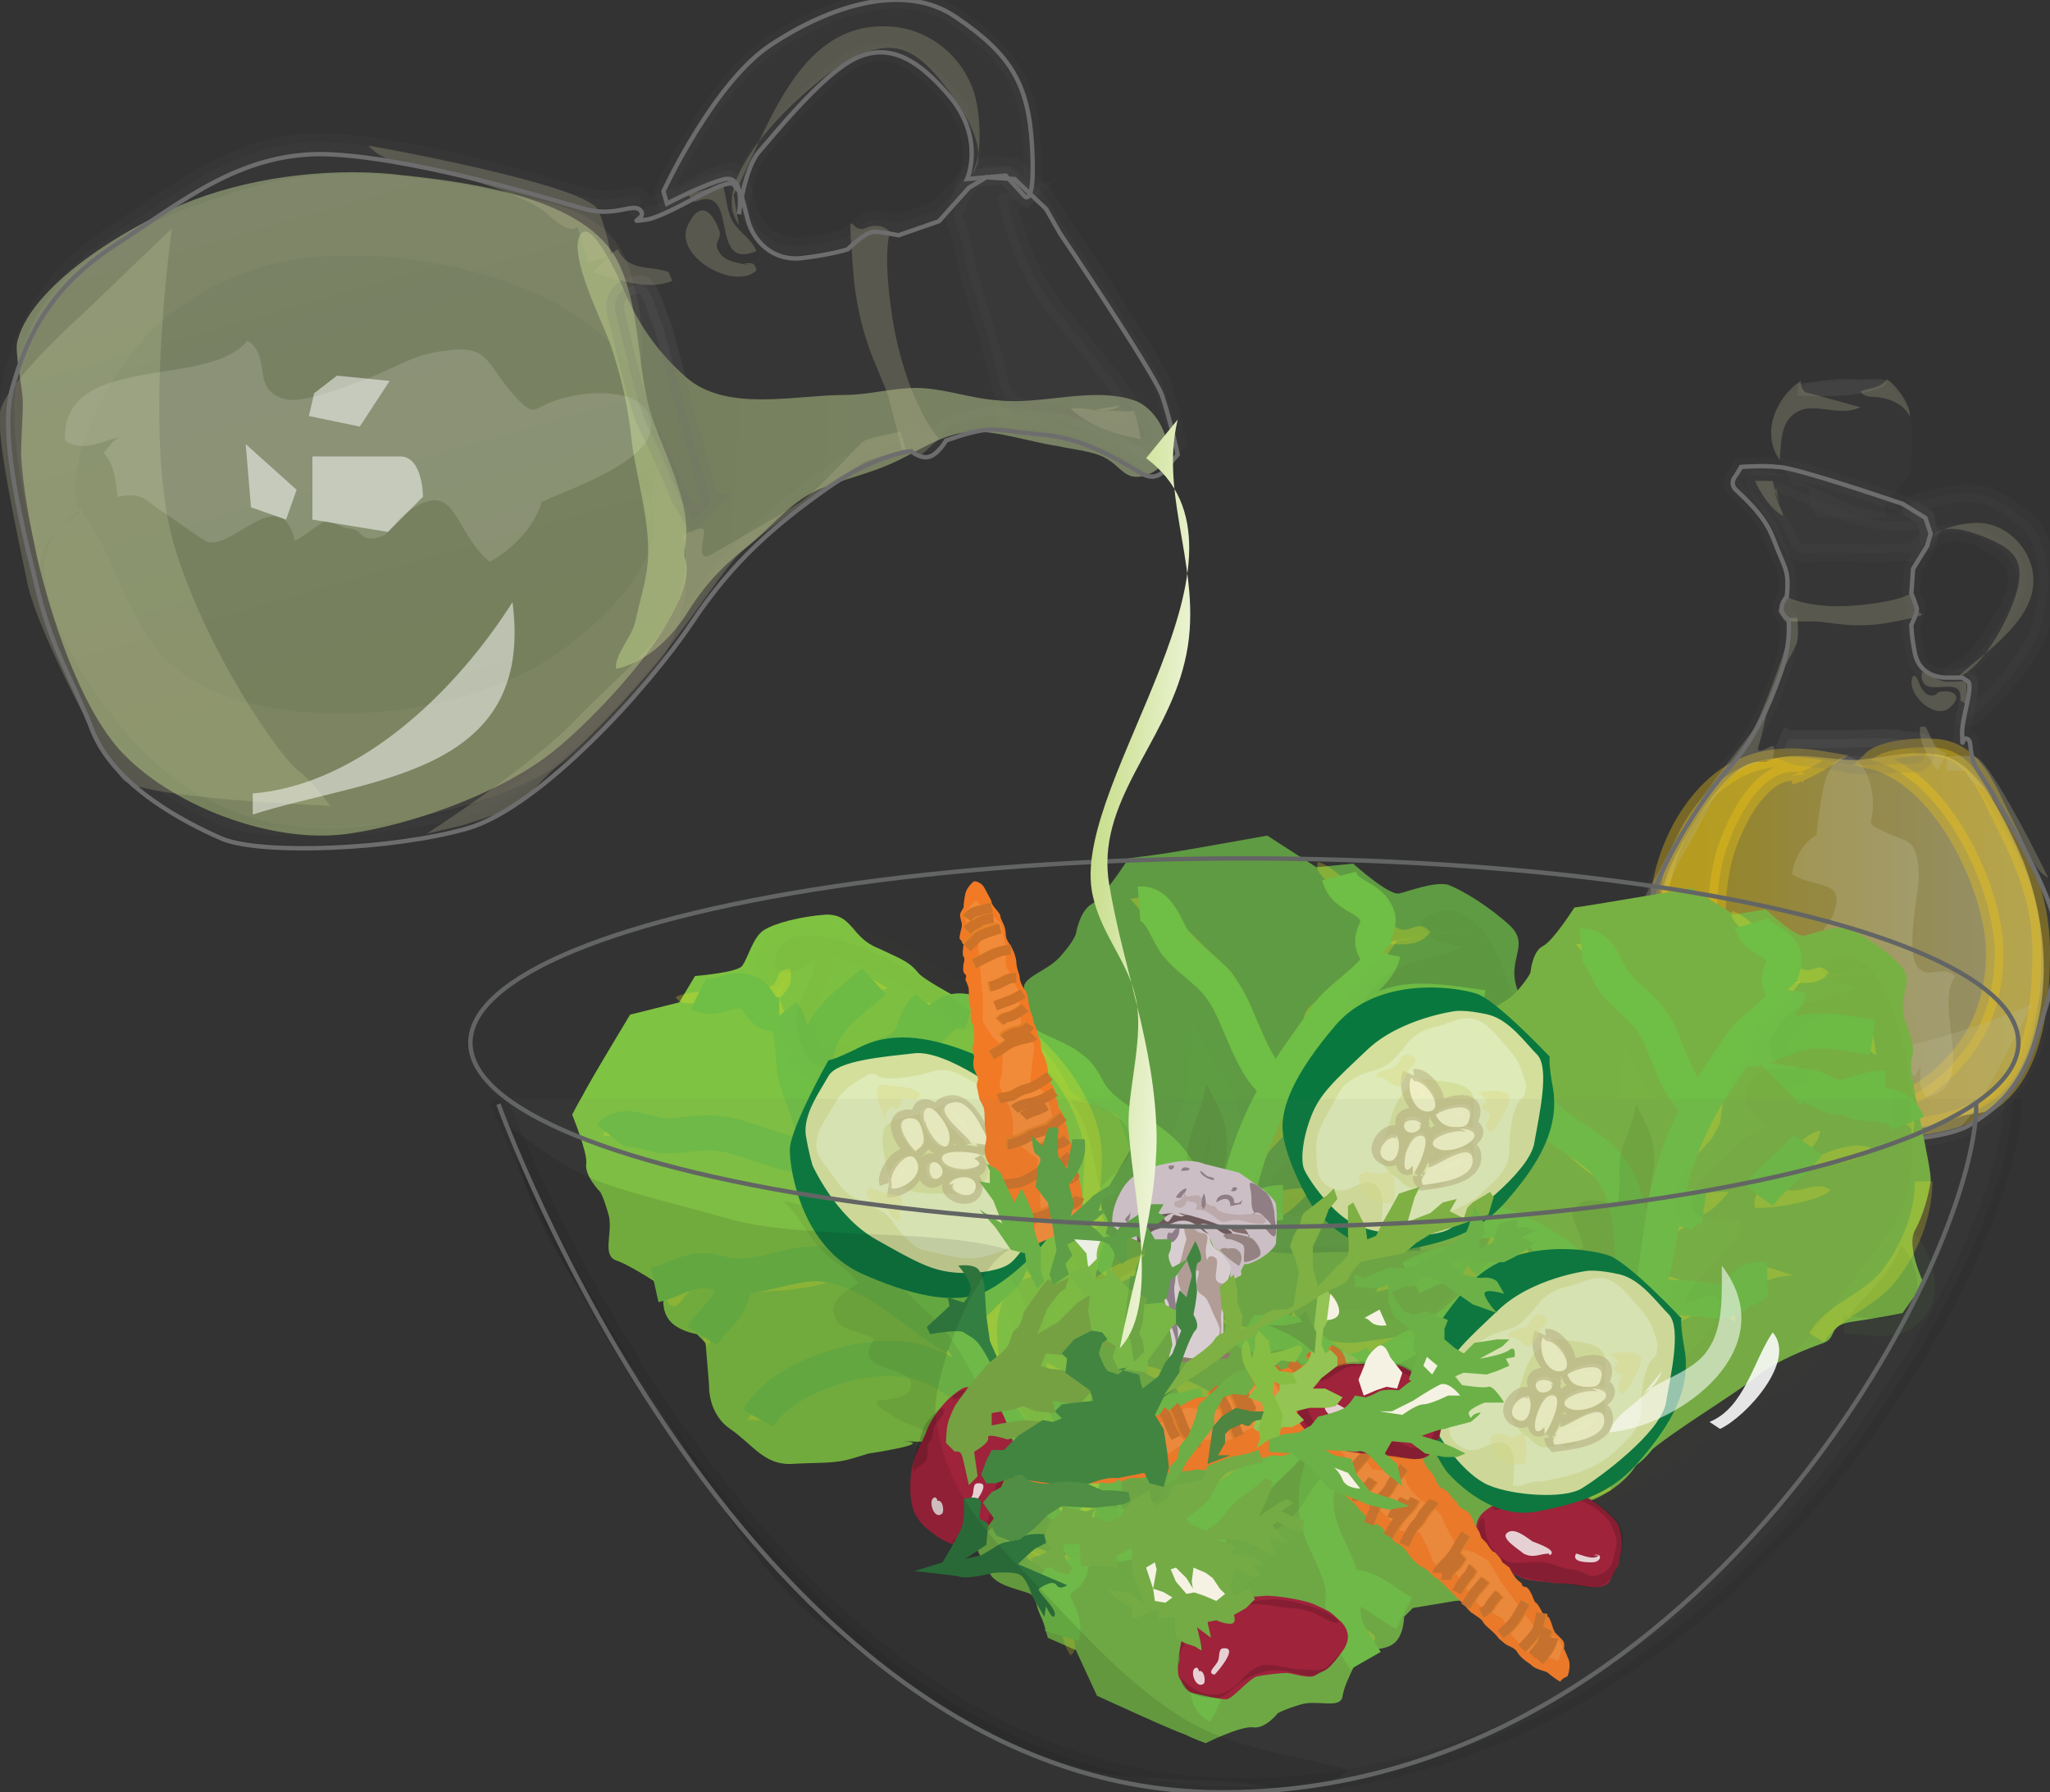 <svg xmlns="http://www.w3.org/2000/svg" version="1.0" viewBox="0 0 116.8 102.1"><rect x="0" y="0" width="116.8" height="102.1" fill="#333333" stroke="none"/><switch><g><path fill="#6E6D6E" d="M107.5 29.5s-.3-.4 0-.9 1.2-1.3 1.3-1.7c0-.3.4-2.3 0-3.3s-1.3-1.9-1.3-1.9-4.8-.2-5.5.7c-.7.9-1.3 1.5-1 2.6.3 1.1 1 2.3 1.1 2.6.1.2 1-.3 1 .7s.6 1.2.6 1.2h3.8z" opacity=".06"/><path fill="#6E6D6E" d="M102.4 21.9s2.2-.4 3-.3c.8.1 2.1-.2 2.1.2 0 .3-1.3.6-2.1.7-.8.1-3 .1-3 0 .1-.2 0-.6 0-.6z" opacity=".22"/><path fill="#BDB893" d="M106.5 22.6c.9 0 1.9.3 2.3 1.1.1-.6-.8-1.8-1.3-2.1-.3.5-1 .5-1.5.7.1.2.4.3.6.3m-.6.6c-1.1.5-2.2-.1-3.2.1-1.4.4-1.3 1.8-1.4 2.9-1.1-1.5-.2-3.6 1.2-4.5 0 .3.1.7.5.7" opacity=".26"/><linearGradient id="a" x1="94.317" x2="116.488" y1="53.675" y2="53.675" gradientUnits="userSpaceOnUse"><stop offset="0" stop-color="#f7d30f"/><stop offset=".125" stop-color="#f7d51b"/><stop offset=".303" stop-color="#f7d837"/><stop offset=".514" stop-color="#f7de5a"/><stop offset=".749" stop-color="#f6e682"/><stop offset=".995" stop-color="#f4f3af"/></linearGradient><path fill="url(#a)" d="M100.3 43.4c-1.9-.2-4.7 4.8-5.3 6.4-.7 2-.9 4.9-.6 7.1.3 2.6 2.6 5.5 4.9 6.7 1.9.9 5 1 7 1 1.1-.1 2.4-.2 3.5-.4.6-.1 1.1-.4 1.7-.6.5-.1 1.7-.2 2-.4 1.8-1.1 2.8-5 2.9-7 .2-2.4-.3-5-1.1-7.1-.9-2.1-2.5-5.7-4.8-6.1-1.6-.3-3.3.2-4.8.3-1.5 0-3.7-.6-5.1.1" opacity=".52"/><path fill="#FECF0C" stroke="#FECF0C" d="M102.9 44.1c-2.4-.9-4.2 2.9-4.7 4.8a13 13 0 000 6.2c.5 2.2 1.5 4.8 3.5 6 1.7 1.1 3.9.8 5.7 1.5-.4 3.4-6 1.4-7.7.5-3.1-1.5-4.7-4-5.1-7.6-.4-3.1-.2-6 1.4-8.7 1.9-3.1 4.4-4.1 7.9-3.5-.5.3-1.2.7-1.9.9" opacity=".34"/><path fill="#FECF0C" stroke="#FECF0C" d="M107.3 62.7c1.9.3 4.3-2.2 5.1-3.6 1-1.6 1.4-3.8 1.2-5.7-.4-3.6-3.2-9.2-7-10.1.7-.7 2.8-.8 3.8-.7 1.8.2 2.6 1.8 3.3 3.3 1.4 2.8 2.6 5.1 2.6 8.3 0 2.7-.3 6.3-2.4 8.2-2.2 1.9-5.6 1.9-8.1 2 .9-.1 1.4-1.2 1.7-1.9" opacity=".34"/><path fill="#FEFEF7" d="M103.6 47.5c-.8.4-1.4 1.4-1.5 2.3 1.4.9 3.2.2 2.3 2.4-.1.3-.5.6-.5.9 0 .7.4.4.5.9.1.2.4.5.5.7 0 .1-.3.9-.4 1.1 2-.1.4 1.9.7 2.8.1.1 1.1 1 1.3 1.1.6.6 1 .5 1 1.5.5-.1 1.1-.2 1.6.1.1-.2.3-.4.3-.6.1.6-.2 1.3.4 1.8 3-.7.3-5.1 1.6-6.9-.8-.7-1.6.3-2.2-.6-.4-.6-.2-2.4-.1-3.1.1-1 .3-1.7.2-2.6-.2-1.6-.7-1.3-1.9-1.9-1.3-.6-.6-.4-.7-1.8 0-.7-.4-2.4-1.4-2.5-1.7-.1-1.6 4-1.9 4.9" opacity=".14"/><path fill="#6E6D6E" stroke="#6E6D6E" d="M98.9 27.1s-.4.4 0 .8 1.6 1.4 2.1 2.7c.5 1.3.7 1.6.8 2.1.1.5 0 1.3 0 1.3s-.3.3-.3.7c0 .3.4.6.4.6s.2 1.3-.5 3.2c-.7 1.9-1.4 3.6-3.1 5.5-1.7 1.9-4.6 6.6-4.6 9.2 0 2.6 1 6.9 1.9 8 .9 1.2 2.7 3 4.7 3.3 2 .3 3.1.7 5.5.6 2.4-.1 5.2-.3 6.4-1 1.3-.8 2.8-1.9 3.7-4.6.8-2.7 1.9-5.1.9-7.9-1-2.8-3.5-6.8-4.1-7.7-.6-.9-.3-1.7-.6-1.8-.3-.2-.3.7-.3-.2-.1-.8.7-2.9.3-3.1l-.3-.2h-.9c-.8 0-1.6-.4-1.8-1.4-.2-1-.2-1.6-.2-1.6s.4-.8.3-1c-.1-.3-.3-.8-.3-.8l.1-1.4.8-1.3.2-.7-.3-.9-1.3-.8-.9-.3s-5.3-1.8-6.2-1.8c-.9-.1-2.1 0-2.1 0l-.3.5z" opacity=".06"/><path fill="#6E6D6E" stroke="#6E6D6E" d="M112.4 40.8s3.1-2.7 3.8-4.9c.7-2.2.8-4.8-.8-6.3-1.7-1.4-2.8-1.8-4.9-1.3-2 .4-1.6.7-1.6.7l.8.5.2 1.3s1.1-.9 2.8-.2c1.7.8 2.4 1.6 2.2 2.8-.3 1.3-1.7 3.3-2.2 3.9-.4.6-1.8 1.2-1.8 1.2s1.2-.6 1.3.2c0 .7-.2 2.1-.2 2.1h.4z" opacity=".06"/><path fill="#BDB893" d="M95.5 57.2s2 6.1 2.8 6.5c.8.4 5.4 1.4 7.2 1.3 1.8-.1 5-.3 5.9-.6.9-.4 2.5-3.6 2.5-3.6l1.9-3.6s-6.4 2.8-10.3 2.8c-3.9-.1-8-1.6-8.5-2-.6-.5-1.5-.8-1.5-.8zm-1.8-2.9s1.2-4 2.3-5.8c1.1-1.8 1.8-3.8 3-4.5 1.2-.8 2-.7 2-.7s.2-.8 0-.8-1 .6-.8 0c.2-.6.6-2.7.9-3.4.3-.7 1.3-2.3 1.3-2.6.1-.3 0-1.3 0-1.3h-.6v1.4c-.1.5-1.5 4.4-2 5.1-.5.7-2 2.5-3 4s-1.7 2.8-2.1 3.6c-.4.8-1.1 1.7-1.1 2.4 0 .8-.1 1.3-.1 1.3l.2 1.3z" opacity=".26"/><path fill="#6E6D6E" stroke="#6E6D6E" d="M108.9 29v.7s-2.3.2-4.1-.7c-1.8-.8-3.5-1.6-4.1-1.6-.6 0-1.2-.6-.3.8.8 1.3 1 1.4 1.4 2.3.4.9.6 1.1 1.7 1 1.1-.1 3.4.1 3.9 0s1.5 0 1.5 0 1.1-.8 1-1.2c-.1-.4-.2-.9-.2-.9l-.8-.4z" opacity=".06"/><path fill="#BDB893" d="M101.8 34s1.3.7 3.8.5c2.6-.2 3.3-.7 3.3-.7s.4.2.3.8c-.1.5 1.3.3-1.2.8-2.4.5-3.7 0-4.7 0h-1.6l-.4-.6.5-.8zm9 9.9h1.3s-.3.3.7.9c1 .6 2.6 3.5 3 4.2.4.8.9 1 .9 1s-3.3-6.8-4.2-6.9c-.9-.1-1.6 0-1.6 0v.8z" opacity=".26"/><path fill="#6E6D6E" stroke="#6E6D6E" d="M101.9 42.1h3.1s2.9-.1 3.2 0c.3.1 1.4 0 1.5.4.1.4 0 1-.7 1s-3.2.2-3.9 0c-.7-.2-2.7-.4-2.7-.4l-.8-.3.3-.7z" opacity=".16"/><path fill="#BDB893" d="M111.7 39.9c.2-1.7-2.4.2-2.2-1.6.5 0 .7.4 1.2.5.4.1.9 0 1.3 0 .1.4 0 .8 0 1.3m-2.3 1.3c.4.6.4 1.3 1.2 1.5-.1.3-.3.6-.5 1-.5-.7-1.1-1.6-1-2.5" opacity=".26"/><path fill="#BDB893" d="M109.3 38.8c-.1-.2-.1-.3-.3-.3-.5.9 1.2 2.6 2.1 1.8.8-.7.1-1-.5-.9-.3 0-.2.3-.7.2-.3-.1-.5-.5-.6-.8m-8.1-11c-.2.4.3 1.1.4 1.6-.7-.4-1.3-1.3-1.6-2h1c.1.5.3 1 .4 1.5m9.2 9.7c1.9.8 4.2-3.9 4.4-5.3.3-1.6-.5-2.1-1.9-2.7-.8-.3-2.6-1-3.1.2.2-.7 2.1-1.1 2.9-1 1.3.1 2.4 1.1 2.8 2.3.9 2.8-2.3 4.8-4.1 6.4" opacity=".26"/><path fill="none" stroke="#6E6D6E" stroke-width=".25" d="M98.9 27.1s-.4.4 0 .8 1.6 1.4 2.1 2.7c.5 1.3.7 1.6.8 2.1.1.5 0 1.3 0 1.3s-.3.3-.3.7c0 .3.4.6.4.6s.2 1.3-.5 3.2c-.7 1.9-1.4 3.6-3.1 5.5-1.7 1.9-4.6 6.6-4.6 9.2 0 2.6 1 6.9 1.9 8 .9 1.2 2.7 3 4.7 3.3 2 .3 3.1.7 5.5.6 2.4-.1 5.2-.3 6.4-1 1.3-.8 2.8-1.9 3.7-4.6.8-2.7 1.9-5.1.9-7.9-1-2.8-3.5-6.8-4.1-7.7-.6-.9-.3-1.7-.6-1.8-.3-.2-.3.7-.3-.2-.1-.8.7-2.9.3-3.1l-.3-.2h-.9c-.8 0-1.6-.4-1.8-1.4-.2-1-.2-1.6-.2-1.6s.4-.8.3-1c-.1-.3-.3-.8-.3-.8l.1-1.4.8-1.3.2-.7-.3-.9-1.3-.8-.9-.3s-5.3-1.8-6.2-1.8c-.9-.1-2.1 0-2.1 0l-.3.5z"/><path fill="#5F9B42" d="M63.5 87.3s-.2 1 1.1.8c1.3-.2 3.1-1.3 3.8-2.5.8-1.3 6.6-4.7 8.1-5.9 1.5-1.2 3.6-1.9 4.5-2.2.9-.3.2-1.2 1.9-1.4l3.4-.6 1.4-1.9s-1.2-2.5-.6-3.5 1-2.4 1-3.2c.1-.8-1.6-7.1-1.3-7.9.3-.8.1-1.1-.4-2.8-.5-1.6.8-2.4-.4-3.5-1.2-1.1-2.7-2-3.5-2.3-.8-.2-2.3.4-2.8.5-.6.1-2.6-1.7-2.6-1.7l-2.1.2-2.8-1.8-2.8.5s-2.8.5-3.6.6c-.8.1-1.5.2-1.5.2s-1.4 2.2-2.1 2.6-.9 1.7-.9 1.7-.1.4-.9 1.3-2.4 1.2-2 2c.4.9.5 3.3.5 3.3s-1 .4-1.5 1.2c-.4.8.3 2 .3 2l-.1.8-2.1 1.9s-1.6 1-1.5 2.7c.1 1.7-.5 2.9.7 4.1 1.2 1.1 1.9 2 2.9 2.5l1.1.6s3.6 2.8 2.1 1c0 0 2.8 3.1 1.5 1.8l1.4 1.3s.6 2.2.5 2.8c-.1.6 0 2.1 0 2.1l-.1 1.5-.6 1.2z"/><path fill="#FBEC20" d="M66.8 87.2l-.2-1.5s1.8-.2 2.6-.9c.8-.6 1.1-2.4 1.1-2.4l1.1-1.5-.2-.9-2.4 2.5-1 1.3s-1.3.2-1.5.2c-.2 0-.4-2.4-.4-2.4l2.3-3s2.3-2 2.7-2.2c.6-.4 1.3-.7 1.7-.8.3-.1.4-.3.5-.4.1-.1.3-.2.9.2l1.3.7-.3-1.3s.8-1 1.5-1.2c.8-.1-.5.5.8-.1s2.5-.2 1.3-.6c-1.2-.4-2.1-.9-2.8.5-.7 1.4-7.1-.6-6.4-1.2.7-.7 1.5-1.5 1.9-1.8.4-.3 1.5-1 2-1.3.5-.3 1.5-1.4 1.5-1.4s-1.6-.1-2.1.3c-.5.5-2.2 3.2-1.7 1 .5-2.2 1.3-3.4 1.3-3.4l1.3-1.4.6-1.2.3-1.7.5-1.4.6-.1 1-1.5 1.6-.3 4.3-.7 2.1 1.2-.2-1.5-7.5.3 1.9-2.6.8-1.1 2.8-.5 1.3-.2-4.9.8-3.2 3s-1.8.7-1.2 1.9c.6 1.2-.8 1.8-.8 1.8h-1s-.2-.3-.5-.7c-.3-.4-.6-1-.8-1.3-.2-.4-.3-1-.5-1.6-.2-.6-.4-1.2-.8-1.6-.3-.3-.9-.8-1.5-1.4l-.7-.7c-.6-.6-1.1-1-1.1-1l-1.7-1s-1.1.2-.6.1c0 0 4.3 5 4.9 6 .7 1 2.9 2.7 2.2 5.7-.7 2.9-2.2 5.6-2.2 5.6l-.3 1.8s-.5-.7-.8-1.6c-.3-.9-.6-2.7-1.5-3.3-.4-.3-1.1-.9-1.7-1.5-.6-.5-1.1-1-1.4-1.2-.4-.2-1-.7-1.6-1.2-.3-.2-.5-.4-.8-.6-.9-.6-2.3-2.7-2.2-1.8.1.9-1.6 2.1.3 2 1.9-.1 3.3 1.3 2.4 1.7-.5.2-1 .4-1.5.5-.5.2-1 .2-1.4.1-.9-.2-1 .5-1 .5l4.6-.4s2.6 2.7 4 3.3c1.5.6 1.1 3.2 1.1 3.2s0 1.1.2 2.4c.2 1.3-.8 5.6-.8 5.6s0-3.2-.4-3.9c-.5-.7-4-4-4.7-4.3-.5-.3-1-.5-1.4-.6-.8-.3-2.1-.7-2.8-.8-.8-.1-2.1.2-2.1.2l1.2 1.2s.4-.1 2.1-.3c1.7-.3 7.5 2.3 7.2 4-.3 1.7 0 2.1 0 3.4v1.3s-1.5 1.4-.8 2.4-1 1.9-1 1.9v2.1l-.1 1.5-.4 1.2 1.1.8 2-.9z" opacity=".25"/><path fill="#FBEC20" d="M87 63.4c-2.2-2.1-5.7-.7-7.8-3 1.2-.3 2.2.5 3.4.5 1.1.1 2.3-.9 3.1-.1-.6.4-1.3.6-2 .7.8.8 4.4-.4 3.5 2.4m-9 3.4c-.8-2.3 5-.8 6.1-2.6-1.3-.6-3.3.5-4.6 1 .3-.7 1.2-1.4 1.2-2.1-1.2.1-5 3.9-4.3 5.1 1 .1 4.4-.5 5.1-1.1-1-.9-3 1.1-3.5-.7" opacity=".25"/><path fill="none" stroke="#6FBE46" stroke-width="2" d="M65 87.3c-.3-2.6.4-6 1.8-8.3 1.9-3.1 2.7-5.3 3.3-8.8.5-3.1 1.2-5.6 2.8-8.3.7-1.3 1.8-2.7 2.6-3.9.8-1.3 3-2.3 3.3-3.7"/><path fill="#FBEC20" d="M78 53c-.2-1.9-3.4-2.8-2.9-3.9 1 .3 2.2 1.7 3 2.4.8.7.6 1 1.6 1.4.7.3 1.1-.6 1.8.2-1.2 1.5-3-.2-3.9 1.6.4-1 .7-2.2 0-3.1" opacity=".25"/><path fill="none" stroke="#6FBE46" stroke-width="2" d="M66.1 79.9c.2-2.9.6-5.2-1.8-7.4-1.9-1.8-5.7-3.7-8.4-3.2M66 84.6c-.1.1.9.5 1.6.2.9-.4 1.8-1.9 2.3-2.7m-1.3-5.8c.9-2.1 2.2-1.7 3.9-1.6.8 0 1.4.3 2.2 0 1-.4 1-1.5 2.3-1.3-.5.1-.8.4-1.3.6m-4.5-4.2c.2-.9 1-1.3 1.9-1.3m3.6-.8c.9-1.2 2.4-2.2 3.3-3.4m.4-3.2c-.1-.1-.2-.3-.3-.4.8.2 1.3.7 2.2.7 1 .1 1.9-.7 2.9-.5-.8.2-1.7.3-2.5.6 1.2.9 3.3-.2 4.1 1.7m-2.3-5.8c-1.6-.2-3-.5-4.5-.3s-3.1 1.5-4.6 1.1M73 61.9c-1.6-.6-2.3-4-3.3-5.4-.7-1.1-1.7-1.6-2.5-2.5-.8-.8-1-2.6-2.3-2.5M68.4 75c-.5-2.9.3-6.4-1.7-8.9-1.1-1.4-3-2-4.2-3.3-.6-.6-.7-1.4-1.4-1.9-.7-.6-1.8-.9-2.6-1.4m20.1-5.1c-1-1 .3-1.5-.2-2.4-.5-1-1.8-.9-2.1-2.1M57.8 63.5c1.6-.2 2.9.3 4.3-.7"/><path fill="#0E0E0C" stroke="#6FBE46" stroke-width="2" d="M64.4 83.7c-.6-1.1-.6-2.6-1.1-3.8-.5-1.5-1.4-2.8-1.7-4.4-.6-3.5.9.1 2.4-.6s-2-3.2 1-3.5c0-.7-.8-1.8-.6-2.4.5-1.3 2-.8 3-.5.4-.9.1-2.1.3-3.2.2-1.2.9-2.3 1-3.6 1.1 2 1.5 2.8 1 5.1-.4 2.1-.7 4.1-1 6.2-.6 4.2-4.2 7.4-4.3 11.8-.3-2-.6-3.9-.9-5.8" opacity=".06"/><path fill="#0E0E0C" stroke="#6FBE46" stroke-width="2" d="M67.2 81.8c.1-2.9 3.4-2.5 5-3.7.5-.3 1.9-2.2 1.9-2.8-.1-1.7-1.5-.4-2.4-.5.4-1.9 4.3-3.9 3.7-5.5-1.6 0-4.3.2-2.8-2.3.3-.5 1.7-1.6 2.2-2.1.8-.8 1.5-1.4 2.6-1.7-1.1-1-2.2-1.8-1-3.3 1-1.2 2-.2 3.2-.8-2.7.3-2.6-1.8-.9-3.3 1.4-1.3 3.4-1.1 4.6-1.9-1-.1-2.2-.3-2.3-1.5 4-2.7 5.7 5.8 5.9 7.9.3 3.8.6 7.5-2 10.6-2.7 3.2-5.1 7.4-8.9 9.6-3.3 1.8-6.3 4.7-9.8 6.1-.5-1.5.8-4 1.2-5.4" opacity=".02"/><path fill="#0E0E0C" stroke="#6FBE46" stroke-width="2" d="M82.5 76c1.2-1.7 3.2-3 3.8-5.1.8.8 1.5 2.7.8 3.8-1.1 1.7-3.2.9-4.7 1" opacity=".06"/><path fill="none" stroke="#FBEC20" d="M80.6 77.1c1-1.7 3.5-2.4 4.9-4 1.4-1.8 2.3-4 2.3-6.3" opacity=".25"/><path fill="#78B143" d="M89 85s-.2.9.9.7c1.1-.2 2.6-1.1 3.3-2.2.6-1.1 5.6-4 6.9-5.1 1.3-1 3-1.6 3.8-1.9.8-.3.2-1 1.6-1.2 1.4-.2 2.9-.5 2.9-.5l1.2-1.7s-1-2.1-.5-3c.5-.9.8-2.1.9-2.8.1-.7-1.3-6.2-1.1-6.9.2-.7.1-1-.4-2.4-.4-1.4.7-2.1-.3-3.1s-2.3-1.8-3-2c-.7-.2-1.9.3-2.4.4-.5.1-2.2-1.5-2.2-1.5l-1.8.3-2.4-1.5-2.4.4-3 .5c-.6.1-1.3.2-1.3.2s-1.2 1.9-1.8 2.2c-.6.3-.7 1.5-.7 1.5s-.1.3-.8 1.1c-.7.8-2.1 1-1.7 1.8.3.8.5 2.9.5 2.9s-.9.3-1.2 1c-.6.8.1 1.8.1 1.8l-.1.7-1.8 1.6s-1.3.9-1.3 2.3c.1 1.5-.4 2.5.6 3.5s1.6 1.7 2.5 2.2l.9.5s3 2.5 1.8.9c0 0 2.4 2.7 1.2 1.6l1.2 1.1s.5 1.9.4 2.4c-.1.5 0 1.8 0 1.8l-.2 1.4-.3 1z"/><path fill="#FBEC20" d="M91.8 84.9l-.2-1.3s1.5-.2 2.2-.7c.7-.6.9-2.1.9-2.1l.9-1.3-.1-.8-2 2.1-.9 1.2s-1.1.2-1.3.2c-.2 0-.3-2.1-.3-2.1l1.9-2.6s1.9-1.7 2.3-1.9c.5-.3 1.1-.6 1.4-.7.3 0 .3-.3.4-.4.1-.1.3-.1.8.2l1.1.6-.2-1.2s.7-.9 1.3-1c.6-.1-.4.4.6-.1 1.1-.5 2.1-.2 1.1-.5s-1.8-.8-2.4.4c-.6 1.2-6-.5-5.4-1.1l1.6-1.6c.4-.2 1.3-.9 1.7-1.1.5-.2 1.3-1.2 1.3-1.2s-1.3-.1-1.8.3c-.4.4-1.8 2.8-1.4.9.4-1.9 1.1-3 1.1-3l1.1-1.2.5-.9.2-1.5.5-1.2.5-.1.8-1.3 1.4-.2 3.7-.6 1.8 1-.2-1.3-6.4.2 1.6-2.2.7-.9 2.4-.4 1.1-.2-4.1.7-2.7 2.6s-1.5.6-1 1.6c.5 1.1-.7 1.6-.7 1.6h-.9l-.4-.6c-.2-.4-.5-.8-.7-1.1-.1-.3-.3-.9-.4-1.4-.2-.5-.4-1.1-.7-1.4l-1.2-1.2-.6-.6-.9-.9-1.5-.9-.5.1s3.6 4.4 4.2 5.3c.6.9 2.5 2.4 1.9 4.9-.6 2.6-1.8 4.9-1.8 4.9l-.4 1.6s-.4-.6-.7-1.4c-.3-.8-.6-2.4-1.3-2.9-.4-.3-.9-.8-1.5-1.3-.5-.5-1-.9-1.2-1-.4-.2-.9-.6-1.4-1.1-.2-.2-.5-.4-.7-.5-.7-.5-2-2.3-1.9-1.6.1.8-1.3 1.8.3 1.7 1.6-.1 2.8 1.2 2 1.5-.4.1-.8.3-1.2.5-.4.1-.8.2-1.2.1-.8-.5-.9.2-.9.2l3.9-.3s2.2 2.3 3.4 2.9c1.2.5 1 2.8 1 2.8s0 .9.2 2.1c.2 1.1-.7 4.9-.7 4.9s0-2.8-.4-3.4c-.4-.6-3.4-3.5-4-3.8-.4-.2-.8-.4-1.2-.5-.7-.3-1.7-.6-2.4-.7-.7-.1-1.8.1-1.8.1l1 1.1s.3-.1 1.8-.3c1.4-.2 6.4 2 6.2 3.5-.2 1.5 0 1.8 0 3v1.1s-1.3 1.2-.6 2.1c.6.9-.9 1.6-.9 1.6v1.8l-.2 1.3-.3 1 .9.7 1.9-.8z" opacity=".25"/><path fill="#FBEC20" d="M108.9 64.3c-1.9-1.9-4.8-.6-6.6-2.6 1-.3 1.9.4 2.8.5.9 0 1.9-.7 2.6-.1-.5.3-1.1.5-1.7.6.7.7 3.8-.3 2.9 2.1m-7.5 2.9c-.7-2 4.2-.7 5.2-2.3-1.1-.5-2.8.4-3.9.8.3-.6 1-1.2 1-1.8-1 .1-4.2 3.4-3.7 4.4.9.1 3.8-.4 4.3-1-.9-.8-2.5.9-3-.7" opacity=".25"/><path fill="none" stroke="#6FBE46" stroke-width="2" d="M90.3 85c-.2-2.2.3-5.2 1.5-7.2 1.6-2.7 2.3-4.5 2.8-7.6.4-2.7 1-4.8 2.3-7.2.6-1.1 1.5-2.3 2.2-3.4.7-1.1 2.6-2 2.8-3.2"/><path fill="#FBEC20" d="M101.2 55.3c-.2-1.6-2.9-2.5-2.5-3.4.8.2 1.9 1.5 2.6 2.1.7.6.5.8 1.4 1.2.6.3.9-.5 1.5.2-1 1.3-2.5-.2-3.3 1.4.4-.9.6-1.9 0-2.7" opacity=".25"/><path fill="none" stroke="#6FBE46" stroke-width="2" d="M91.2 78.6c.2-2.5.5-4.5-1.6-6.4-1.6-1.5-4.9-3.2-7.2-2.8m8.7 13.3c0 .1.8.4 1.3.1.8-.4 1.5-1.6 1.9-2.3m-.9-5.1c.8-1.8 1.8-1.5 3.3-1.4.7 0 1.2.3 1.8 0 .9-.3.8-1.3 2-1.1-.4.1-.7.4-1.1.6m-3.9-3.7c.2-.7.9-1.2 1.6-1.1m3.1-.6c.8-1.1 2.1-1.9 2.8-2.9m.3-2.9c-.1-.1-.2-.3-.3-.4.7.1 1.1.6 1.8.6.9.1 1.6-.6 2.5-.5-.7.1-1.4.2-2.1.5 1 .8 2.8-.2 3.5 1.5m-2-4.9c-1.3-.2-2.5-.5-3.9-.3-1.3.2-2.6 1.3-3.9.9M97 63c-1.4-.5-2-3.5-2.8-4.7-.6-.9-1.4-1.4-2.1-2.2-.6-.7-.9-2.3-2-2.2m3.1 20.4c-.4-2.5.2-5.5-1.5-7.8-1-1.3-2.6-1.8-3.6-2.9-.5-.5-.6-1.2-1.2-1.7s-1.5-.8-2.2-1.2m17-4.2c-.8-.9.2-1.3-.1-2.1-.4-.9-1.5-.8-1.8-1.8M84.1 64.3c1.3-.2 2.5.2 3.7-.6"/><path fill="#0E0E0C" stroke="#6FBE46" stroke-width="2" d="M89.8 81.9c-.5-.9-.5-2.2-.9-3.3-.5-1.3-1.2-2.5-1.5-3.8-.5-3 .7.1 2-.6 1.2-.6-1.7-2.8.8-3.1 0-.6-.7-1.6-.6-2 .4-1.1 1.7-.7 2.5-.4.3-.8.1-1.9.2-2.7.2-1.1.8-2 .9-3.1.9 1.7 1.3 2.4.9 4.4-.3 1.8-.6 3.6-.8 5.4-.5 3.7-3.5 6.4-3.6 10.2-.2-1.7-.5-3.4-.8-5.1" opacity=".06"/><path fill="#0E0E0C" stroke="#6FBE46" stroke-width="2" d="M92.2 80.2c0-2.5 2.8-2.1 4.2-3.2.4-.3 1.6-1.9 1.6-2.4-.1-1.5-1.2-.4-2-.4.4-1.6 3.6-3.4 3.1-4.7-1.4 0-3.6.2-2.4-2 .3-.5 1.5-1.4 1.8-1.8.7-.7 1.3-1.2 2.2-1.5-.9-.9-1.9-1.6-.8-2.8.9-1 1.7-.2 2.7-.7-2.3.2-2.2-1.5-.8-2.8 1.2-1.2 2.8-.9 3.9-1.7-.8-.1-1.9-.3-1.9-1.3 3.4-2.3 4.9 5 5 6.8.2 3.3.6 6.5-1.7 9.2-2.3 2.8-4.3 6.4-7.5 8.3-2.8 1.6-5.3 4-8.3 5.3-.4-1.3.7-3.5 1-4.7" opacity=".02"/><path fill="#0E0E0C" stroke="#6FBE46" stroke-width="2" d="M105.1 75.3c1-1.5 2.7-2.6 3.2-4.4.7.7 1.3 2.4.7 3.3-.9 1.5-2.7.7-4 .8" opacity=".06"/><path fill="none" stroke="#FBEC20" d="M103.5 76.2c.9-1.5 3-2.1 4.1-3.5 1.2-1.5 2-3.5 2-5.4" opacity=".25"/><path fill="#6FAC43" d="M87.3 72s.6-.6-.4-1.1c-1-.5-2.8-.5-3.9 0-1.1.6-6.9.3-8.5.5-1.7.1-3.4-.3-4.2-.5-.8-.2-.7.8-2 .2-1.3-.6-2.7-1.2-2.7-1.2l-1.9.7s-.3 2.3-1.2 2.8c-.9.5-1.8 1.3-2.2 1.8-.4.5-2.3 5.9-2.8 6.4-.6.5-.6.8-1 2.2-.4 1.4-1.7 1.4-1.4 2.7.3 1.4 1 2.7 1.4 3.3.5.6 1.8.8 2.2 1 .4.2 1 2.5 1 2.5l1.6.7 1.2 2.6 2.2 1s2.2 1 2.8 1.2c.6.3 1.2.5 1.2.5s2-1 2.7-.9c.7.1 1.4-.8 1.4-.8s.3-.2 1.3-.5 2.3.3 2.4-.5c.1-.8 1.2-2.7 1.2-2.7s.9.2 1.6-.2c.7-.4.7-1.6.7-1.6l.5-.5 2.4-.4s1.6 0 2.3-1.3c.7-1.3 1.7-1.9 1.4-3.3-.3-1.4-.4-2.3-.9-3.2l-.5-.9s-1.2-3.7-1-1.7c0 0-.5-3.6-.2-2l-.4-1.6s.6-1.8 1-2.2c.3-.4 1-1.5 1-1.5l.8-1.1.9-.4z"/><path fill="#FBEC20" d="M84.9 70.5l-.5 1.2s-1.4-.7-2.3-.6c-.9.1-1.9 1.2-1.9 1.2l-1.5.6-.3.7 2.9-.7 1.4-.5s1 .5 1.2.5c.1.2-.9 2.1-.9 2.1l-3 1.1s-2.6.4-3 .4c-.6 0-1.2-.1-1.5-.2-.3-.1-.4 0-.6.1-.1 0-.3 0-.6-.6l-.6-1.1-.5 1.1s-1.1.4-1.6.1c-.6-.3.6-.1-.6-.3-1.2-.2-1.9-1-1.2-.2s1 1.7 2.2 1c1.2-.7 4.7 3.7 3.9 3.9-.8.2-1.8.4-2.2.4h-2c-.5 0-1.7.3-1.7.3s1.1.8 1.6.7c.6-.1 3.1-1.3 1.7 0-1.4 1.3-2.5 1.9-2.5 1.9l-1.6.4-1 .6-1 1.1-1.1.8-.4-.2-1.4.6-1.3-.6-3.4-1.5-1-1.8-.5 1.2 5.4 3.3-2.6 1-1.1.4-2.2-1-1-.5 3.8 1.7 3.7-.7s1.6.4 1.8-.8c.2-1.2 1.4-1 1.4-1l.7.5v.8c0 .4 0 1-.1 1.3-.1.3-.3.9-.4 1.4-.2.6-.3 1.1-.2 1.5.1.3.2 1 .4 1.7.1.3.1.6.2.8.1.7.3 1.2.3 1.2l.7 1.6s.9.4.4.2c0 0-.6-5.6-.6-6.7 0-1.1-.8-3.3 1.1-5.2 1.9-1.8 4.2-3.1 4.2-3.1l1.2-1.1s0 .7-.2 1.5-.8 2.3-.5 3.1c.2.4.3 1.2.5 1.9s.3 1.3.5 1.5c.2.3.4 1 .6 1.7.1.3.2.6.3.8.3.9.4 3 .7 2.4.4-.7 2.1-.8.7-1.6-1.4-.8-1.7-2.5-.9-2.4.4.1.9.2 1.3.3.4.1.8.3 1.1.6.5.6 1 .1 1 .1l-3.5-1.9s-.5-3.2-1.3-4.3c-.7-1.1.7-2.9.7-2.9s.5-.8 1-1.8c.5-1.1 3.2-3.7 3.2-3.7s-1.6 2.3-1.5 3c0 .7.9 4.8 1.3 5.4.2.4.5.8.7 1.1.4.6 1.1 1.5 1.6 1.9.5.4 1.6.9 1.6.9l-.2-1.4s-.3-.1-1.6-.7-4.3-5.2-3.2-6.3c1-1.1 1-1.5 1.6-2.5l.6-1s1.7-.3 1.7-1.4c0-1.1 1.6-.9 1.6-.9l1-1.5.8-1.1.8-.7-.4-1.1h-1.9z" opacity=".25"/><path fill="#FBEC20" d="M59.3 78.3c.5 2.6 3.7 3.2 4.1 5.9-1-.3-1.3-1.4-2.1-2-.7-.5-2-.4-2.2-1.4.6 0 1.2.2 1.7.4-.2-1-3.3-1.8-1.3-3.4m7.9 1.8c-.5 2.1-3.9-1.7-5.6-1 .6 1 2.6 1.2 3.7 1.5-.6.3-1.5.4-1.9 1 .9.5 5.4-.5 5.5-1.7-.7-.5-3.4-1.7-4.1-1.6.3 1.1 2.6.6 2.1 2.2" opacity=".25"/><path fill="none" stroke="#6FBE46" stroke-width="2" d="M86.2 71.3c-1 2-3.1 4.2-5.2 5.2-2.8 1.4-4.4 2.5-6.5 4.8-1.8 2-3.5 3.5-5.9 4.7-1.1.6-2.5 1.1-3.6 1.6-1.2.6-3.2.3-4.1 1.1"/><path fill="#FBEC20" d="M60.8 90.1c-.8 1.5 1.1 3.6.2 4.2-.5-.6-.7-2.3-1-3.2-.2-.9 0-1-.5-1.8-.4-.5-1-.1-1.1-1 1.5-.6 2 1.5 3.5.7-.8.5-1.5 1.2-1.5 2.3" opacity=".25"/><path fill="none" stroke="#6FBE46" stroke-width="2" d="M81.9 76.1c-1.5 2-2.9 3.5-2.2 6.2.5 2.2 2.3 5.4 4.5 6.3m.1-15.8c.1-.1-.4-.8-1-.9-.8-.1-2.2.5-2.9.9m-2 4.8c-1.7 1.1-2.3.2-3.6-.7-.5-.4-.9-.9-1.5-1-.9-.2-1.4.6-2.3-.1.4.2.8.1 1.2.1m1.3 5.2c-.6.5-1.3.5-2 0M68.7 80c-1.2.4-2.7.4-3.9.9m-1.9 2.2v.5c-.5-.5-.6-1.1-1.2-1.5-.7-.5-1.6-.4-2.3-1 .6.3 1.3.6 2 .7-.4-1.2-2.4-1.4-2.1-3.1m-1 5.2c1 .9 1.9 1.8 3.1 2.4 1.2.6 2.9.4 3.8 1.4m3.3-1.8c.9 1.2-.2 4-.2 5.4 0 1.1.4 2 .6 3 .1 1-.5 2.4.5 2.9M78 78.6c-1.1 2.3-3.2 4.5-3 7.3.1 1.6 1.2 2.9 1.5 4.4.1.7-.1 1.3.1 2.1s.8 1.5 1.2 2.2M61 88.8c.2 1.2-.9.9-1 1.9-.1.9.8 1.5.5 2.5M80 91.9c-1.2-.6-1.9-1.6-3.4-1.5"/><path fill="#0E0E0C" stroke="#6FBE46" stroke-width="2" d="M85 74.2c-.1 1.1-.8 2.2-1.1 3.2-.3 1.3-.3 2.7-.9 4-1.2 2.8-.5-.5-2-.6-1.4-.2-.1 3.2-2.4 2.1-.3.5-.2 1.7-.7 2-1 .7-1.8-.3-2.3-1-.7.5-1.1 1.5-1.7 2.2-.7.8-1.7 1.3-2.4 2.1.2-2 .2-2.7 1.7-4.2 1.3-1.3 2.4-2.7 3.6-4 2.4-2.8 6.5-3.4 8.6-6.6-.7 1.5-1.4 3.1-2.1 4.7" opacity=".06"/><path fill="#0E0E0C" stroke="#6FBE46" stroke-width="2" d="M82.1 74.3c-1.4 2.1-3.6.2-5.3.3-.5 0-2.4.7-2.7 1.1-.8 1.3.8 1 1.5 1.5-1.2 1.2-4.9.8-5.2 2.3 1.1.8 3.1 1.8.9 3-.5.2-2 .4-2.5.5-1 .2-1.7.3-2.7 0 .3 1.2.7 2.4-.9 2.8-1.3.4-1.5-.8-2.6-.9 2.1 1.1 1 2.5-.9 2.8-1.7.3-2.9-.8-4.2-.8.6.5 1.4 1.3.9 2.2-4.1.1-1.3-6.9-.4-8.5 1.6-2.9 3.1-5.7 6.5-6.8 3.5-1.1 7.1-3 10.8-2.8 3.2.2 6.7-.5 9.8.2-.3 1.3-2.5 2.5-3.4 3.4" opacity=".02"/><path fill="#0E0E0C" stroke="#6FBE46" stroke-width="2" d="M68.5 71.2c-1.7.7-3.6.7-5.1 1.9-.2-1 .2-2.7 1.2-3.1 1.6-.7 2.7.9 3.8 1.5" opacity=".06"/><path fill="none" stroke="#FBEC20" d="M70.4 71.4c-1.5.7-3.6.1-5.3.6-1.9.6-3.5 1.8-4.6 3.4" opacity=".25"/><path fill="#7FC342" d="M61 86.6s.6.7 1.2-.2c.5-.9.7-2.7.2-3.9-.5-1.2 0-6.9 0-8.5-.1-1.7.5-3.3.7-4.1.2-.8-.8-.8-.1-2l1.4-2.4-.7-2s-2.5-.7-2.9-1.7c-.5-1-1.3-2-1.8-2.5s-6.2-3.2-6.7-3.9c-.5-.6-.8-.7-2.3-1.4-1.5-.6-1.4-1.9-2.9-1.9-1.5.1-3 .5-3.6.9-.6.4-.9 1.6-1.2 2-.2.4-2.7.6-2.7.6l-.9 1.5-2.8.7-1.2 2s-1.2 2-1.5 2.6c-.3.5-.6 1.1-.6 1.1s.9 2.2.8 2.8c-.1.7.8 1.6.8 1.6s.2.3.5 1.4c.2 1-.4 2.2.4 2.5.9.3 2.8 1.6 2.8 1.6s-.3.9.1 1.6c.4.8 1.7 1 1.7 1l.5.5.2 2.4s-.1 1.6 1.2 2.5c1.3.9 1.9 2 3.4 2 1.5-.1 2.5 0 3.5-.3l1-.3s4-.6 1.9-.7c0 0 3.9.1 2.2.2l1.7-.1s1.9.9 2.3 1.3c.4.4 1.5 1.3 1.5 1.3l1.1 1 .8.8z"/><path fill="#FBEC20" d="M62.6 84.5l-1.3-.7s.8-1.3.8-2.1c0-.9-1.2-2.1-1.2-2.1l-.5-1.6-.8-.4.6 3 .4 1.4s-.5 1-.6 1.1c-.1.1-2-1.2-2-1.2l-1-3.2s-.2-2.6-.2-3c0-.6.2-1.2.3-1.5.1-.2 0-.4-.1-.6 0-.2 0-.3.7-.5l1.2-.4-1.1-.7s-.3-1.1 0-1.7c.3-.5.1.6.3-.5.2-1.1 1.2-1.7.2-1.1-.9.5-1.8.8-1.2 2 .7 1.3-4.3 4.1-4.4 3.3-.1-.8-.4-1.8-.3-2.3 0-.4 0-1.5.1-2s-.2-1.8-.2-1.8-.9.9-.9 1.5c.1.6 1.2 3.2-.1 1.6s-1.9-2.8-1.9-2.8l-.3-1.6-.6-1.1-1.2-1.2-.8-1.2.2-.4-.6-1.5.7-1.2 1.8-3.1 2-.6-1.2-.7-3.8 4.8-.9-2.7-.4-1.1 1.2-2 .5-.9-2 3.5.5 3.7s-.5 1.5.8 1.9c1.2.4.9 1.6.9 1.6l-.6.6s-.4 0-.8-.1c-.5-.1-1.1-.2-1.4-.3-.3-.1-.9-.4-1.5-.6-.6-.2-1.2-.5-1.6-.4-.3 0-1.1.1-1.8.1h-.9c-.8 0-1.3.1-1.3.1l-1.7.5s-.5.8-.2.4c0 0 6.1.3 7.2.5 1.1.2 3.6-.2 5.5 2s3.1 4.7 3.1 4.7l1.1 1.4s-.8-.1-1.6-.4c-.8-.3-2.4-1.2-3.3-1-.5.1-1.3.1-2.1.2-.7 0-1.4.1-1.7.2-.4.2-1.1.2-1.8.3-.3 0-.6.1-.9.1-.9.2-3.3-.2-2.6.3.7.5.7 2.2 1.6 1 .9-1.3 2.8-1.3 2.6-.5-.1.4-.2.8-.4 1.2-.2.4-.4.8-.7 1-.7.4-.1 1-.1 1l2.2-3.1s3.4 0 4.7-.6c1.3-.5 3 1.2 3 1.2s.8.7 1.9 1.3c1.1.6 3.8 3.8 3.8 3.8s-2.4-1.9-3.2-2c-.8-.1-5.2.1-5.8.4-.5.2-.9.3-1.2.5-.7.3-1.6.9-2.1 1.3-.5.5-1 1.4-1 1.4h1.6s.2-.3.9-1.5 5.8-3.4 6.9-2.2c1.2 1.2 1.5 1.3 2.6 2l1 .8s.2 1.8 1.4 1.9c1.2.1.8 1.8.8 1.8l1.5 1.3 1.1 1 .7.9 1.2-.2.3-2.2z" opacity=".25"/><path fill="#FBEC20" d="M55.7 57.8c-2.8.1-3.6 3.1-6.5 3.1.4-.9 1.6-1.1 2.2-1.8.6-.6.6-1.9 1.6-2-.1.6-.2 1.2-.5 1.7 1.1 0 2.1-3 3.7-.8m-2.3 7.6c-2.2-.9 2.1-3.6 1.3-5.4-1.1.5-1.4 2.3-1.8 3.4-.3-.6-.4-1.5-1-2-.6.8.3 5.4 1.5 5.7.6-.6 2-3.1 1.9-3.8-1.2.1-.8 2.5-2.5 1.8" opacity=".25"/><path fill="none" stroke="#6FBE46" stroke-width="2" d="M61.8 85.6c-2.1-1.4-4.3-3.8-5.3-6-1.3-3-2.5-4.8-4.8-7.2-2-2.1-3.5-4-4.7-6.6-.6-1.2-1-2.7-1.5-3.9-.5-1.3-.1-3.2-.9-4.2"/><path fill="#FBEC20" d="M43 57.3c-1.5-1-4 .5-4.5-.5.7-.4 2.5-.3 3.5-.4.9-.1 1.1.2 1.9-.2.6-.3.2-1 1.1-1 .5 1.6-1.7 1.7-1 3.4-.5-.9-1.3-1.7-2.4-1.9" opacity=".25"/><path fill="none" stroke="#6FBE46" stroke-width="2" d="M56.8 80.6c-2-1.8-3.6-3.4-6.6-3.2-2.4.1-5.9 1.4-7 3.4m17.1 2.7c.1.1.8-.3 1-.9.2-.8-.4-2.2-.8-3m-5.1-2.7c-1.1-1.8-.1-2.4.9-3.4.4-.5 1-.7 1.2-1.4.3-.9-.6-1.5.3-2.2-.2.4-.1.8-.2 1.2m-5.6.3c-.5-.7-.5-1.4.1-1.9m1.3-2.7c-.4-1.3-.3-2.8-.8-4.1m-2.2-2.2c-.2 0-.3 0-.5-.1.6-.4 1.2-.4 1.7-.9.6-.6.5-1.5 1.2-2.1-.3.6-.7 1.2-.9 1.9 1.3-.2 1.6-2.2 3.4-1.6m-5.5-1.8c-1 .9-2 1.5-2.7 2.6-.7 1-.6 2.8-1.7 3.5m1.6 3.7c-1.3.7-4.3-.9-5.8-1.1-1.2-.2-2.1.1-3.2.1-1 0-2.5-.9-3.2 0m19.6 11.5c-2.4-1.4-4.6-3.9-7.6-4.2-1.7-.1-3.1.7-4.8.7-.7 0-1.4-.4-2.2-.3-.9.1-1.6.6-2.5.8m7.1-15.4c-1.3 0-1-1.1-1.9-1.3-1-.3-1.7.6-2.7.1m.2 19.5c.7-1.1 1.8-1.6 1.8-3.1"/><path fill="#0E0E0C" stroke="#6FBE46" stroke-width="2" d="M58.7 83.9c-1.2-.2-2.3-1.1-3.4-1.6-1.4-.5-2.9-.8-4.2-1.5-2.9-1.7.5-.5.8-1.8.3-1.3-3.5-.7-2.1-2.7-.5-.4-1.8-.5-2.1-1-.7-1.1.4-1.7 1.2-2.2-.5-.8-1.6-1.3-2.2-2-.8-.9-1.2-1.9-2.1-2.7 2.1.5 2.9.7 4.4 2.4 1.3 1.5 2.7 2.9 4.1 4.2 2.9 2.9 3.3 7 6.6 9.6-1.6-1-3.3-1.9-4.9-2.8" opacity=".06"/><path fill="#0E0E0C" stroke="#6FBE46" stroke-width="2" d="M58.8 81c-2.2-1.8-.1-3.6-.1-5.3 0-.5-.6-2.5-1.1-2.8-1.3-1-1.1.6-1.7 1.2-1.2-1.4-.6-5-2.1-5.5-.9 1-2.1 2.8-3.2.4-.2-.5-.3-2-.4-2.6-.2-1-.3-1.8.1-2.7-1.3.1-2.6.3-3-1.3-.3-1.3.9-1.4 1.1-2.5-1.3 1.9-2.7.6-3-1.3-.2-1.7 1-2.7 1.1-4-.6.5-1.5 1.2-2.4.5.1-4.1 7.4-.2 9.1 1 3 2.1 6 4 6.9 7.5 1 3.6 2.8 7.6 2.4 11.2-.4 3.1.1 6.7-.7 9.7-1.4-.6-2.6-2.9-3.5-3.9" opacity=".02"/><path fill="#0E0E0C" stroke="#6FBE46" stroke-width="2" d="M62.8 68.1c-.6-1.8-.5-3.7-1.8-5.4 1 0 2.9.7 3.3 1.7.7 1.7-1.1 2.5-1.8 3.5" opacity=".06"/><path fill="none" stroke="#FBEC20" d="M62.5 69.9c-.7-1.6.1-3.6-.4-5.4-.5-1.9-1.8-3.8-3.4-5.2" opacity=".25"/><path fill="#A21F38" d="M91.7 90.1s-.2.4-1.1.3c-.8-.1-1.1-.2-1.7-.2-.5 0-.7-.1-.9-.1-.3 0-.2 0-.9-.1-.3 0-1.8-.8-2.3-1.1-.5-.3-.7-.7-.7-1.3 0-.5-.1-1.1.6-1.6s1.9-1.1 2.8-1c.9 0 1.8-.2 2.7.2.8.4 1.6 1.1 1.9 1.5.3.4.3 1.2.3 1.4s-.2 1-.2 1.1c-.1.1-.4.7-.4.7l-.1.2z"/><path fill="#FFF" d="M88.3 88.6c.5-.3-.8-.7-1-.8-.3-.2-1-.8-1.4-.5-.5.3.7 1 .9 1.2.6.3.9 0 1.5 0 0-.1 0-.1-.1-.1m2.9.2c-.3.3-.9 0-1.3-.1-.3.5.6.5.9.5.6 0 .6-.6.1-.4" opacity=".82"/><path fill="#010101" d="M91.8 86.8c.1.4.3.6.3 1s-.1.7-.2 1.1c-.1.4-.4.7-.8.8-.4.2-.7 0-1.1-.2-.3-.1-.7-.1-1-.2-.4-.1-.7-.3-1.1-.3-.7-.1-1.5.2-2.1-.1-.7-.4-1.1-1-1.2-1.8 0-.2 0-1-.3-.4-.1.2-.1.9-.1 1.1.2.7 1.2 1.3 1.8 1.7.7.4 1.3.5 2.1.6.9.1 1.4.2 2.2.3.8.1 1.2 0 1.7-.8.3-.6.6-1.8.4-2.4-.2-.8-1-1.2-1.7-1.8-.6-.5-1.2-.5-2-.5-.7 0-1.4-.1-2.1.1-.4.1-.7.2-1 .4-.3.2-.9.7-.2.6.8-.2 1.2-.9 2.1-.9 1.6 0 3.3.3 4.3 1.7" opacity=".17"/><path fill="#A21F38" d="M54.4 88c.7 0 .9 0 1.3-.4.3-.4.9-.9 1-1.3.2-.4.2-.9.3-1.4.1-.5.5-1.1.7-1.3.2-.2.1-1 0-1.5-.1-.4-.4-1.3-.7-1.8-.3-.4-.7-1.1-1.3-1.2-.6-.1-.7-.2-1.3.3-.6.4-1.4 1.5-1.6 2.1-.2.6-.8 1.4-.9 2.5-.1 1.1 0 2 .4 2.5.3.5.8.8 1.2 1.1.5.3.9.4.9.4z"/><path fill="#FFF" d="M53.7 86.2c.1-.2 0-.8-.3-.7 0-.1 0-.1-.1-.2-.5 0-.1 1.4.4.9m1.5-.2c.2-.2 1.4-1.6.5-1.5-.3 0-.2.5-.3.7-.1.3-.6.7-.2.8" opacity=".82"/><path fill="#010101" d="M54.3 87.7c.5-.1 1.3-.4 1.7-.7.4-.4.5-1.1.6-1.7 0-.2.1-.6.2-.8.1-.2.2-.2.3-.4v-.4c0-.5.2-.3.5-.6.3-.2.2-.7.5-.8.2.4-.1 1.3-.3 1.7-.3.6-.5 1.2-.7 1.9-.1.7-.6 1.2-1.2 1.7-.3.3-.5.5-.8.5-.3 0-.9-.1-.8-.4h.2m2.6-7.5c-.1.5-.4-.1-.5-.2-.2-.2-.4-.6-.7-.7-.3-.1-1.5.5-1.6.4-.2-.2.4-.5.6-.5.3-.1.5 0 .8 0 .7.1.9.6 1.4 1m-5 3.6c-.1 0-.1-.1 0 0 .2-.3.6-.4.7-.7.1-.3 0-.6.1-.9.1-.1.2-.2.2-.4.1-.2.1-.4.1-.5.1-.2.6-.7.6-.9-.1-.5-.6.2-.8.4-.3.3-.4.6-.5.9-.2.6-.4 1.2-.5 1.9" opacity=".17"/><path fill="#A21F38" d="M67.2 95.6c.4.6.4.8 1 .9.5.1 1.2.3 1.7.3.4-.1 1.2-1.1 1.7-1.3.5-.1 1.4-.2 1.7-.2.3 0 1.4.4 1.7.1.4-.3.5 0 1.3-1.1.9-1 .4-1.7-.1-2.1-.5-.5-.7-.5-1.3-.8-.7-.3-2.2-.5-2.8-.5-.6.1-1.6 0-2.6.5-1 .4-1.7 1-2 1.6-.3.6-.3 1.1-.3 1.6-.2.6 0 1 0 1z"/><path fill="#010101" d="M67.3 95.6c.6.6 1.3 1.1 2.2.9 1-.2 1.4-1.3 2.3-1.6.7-.2 1.6.2 2.3.2.4 0 .9.1 1.2 0 .5-.1.7-.7 1.1-.9-.5.7-1.3 1.5-2.2 1.2-.9-.2-1.5-.4-2.4-.1-.4.1-.8.3-1.2.6-.4.3-.7.7-1.2.8-.6.1-2.1-.2-2.1-1m3.1-4c-.9.3-1.7.5-2.3 1.2-.3.3-.6.7-.8 1.1-.1.4-.1.7-.2 1.1-.1-.9.4-2 .9-2.7.6-.8 1.9-1 2.8-1.1.9-.1 1.7-.3 2.7-.1.8.2 2.3.5 2.8 1.2-.3.2-1.1-.4-1.4-.5-.5-.2-1-.3-1.5-.3-1-.1-2.2-.5-3 .1" opacity=".17"/><path fill="#FFF" d="M68.6 95.9c.1-.2 0-.8-.3-.7 0-.1 0-.1-.1-.2-.5 0-.1 1.3.4.9m.6-.5c.2-.2 1.4-1.6.5-1.5-.3 0-.2.5-.3.7-.1.3-.7.7-.2.8" opacity=".82"/><path fill="#09783E" d="M47.2 60.4S45 64.3 45 65.5c0 1.2.7 5.6 4.2 7.1 3.4 1.5 5.5 1.6 6.9 1 1.3-.6 3.1-2.3 3.6-3.1.5-.7 1.8-3.4.6-5.6-1.2-2.2-2.3-3.8-4.7-4.8-2.4-1-4.6-1.4-6.5-.5-1.6.8-1.9.8-1.9.8z"/><path fill="#D3DF9B" d="M46.3 66.4s1.3 2.9 3.6 4.2c2.3 1.3 3.2 1.8 4.6 1.9 1.4.1 2.6-.2 3-.5.5-.3 1.9-2.3 2.1-3.8.2-1.5-.5-4.4-1.4-5.1-.9-.8-4.3-3.3-6.1-3.1-1.7.2-4.4.4-4.9 1.3s-1.4 2.1-1.3 3.3c.2 1.2.4 1.8.4 1.8z"/><path fill="#DEEAB7" d="M59.2 66.7c-.8.1-2.6.5-2 1.7.3.5.7.7.8 1.3.1.5-.2 1.2-.6 1.4-.3.2-1 .4-1.4.5-.5.1-1.1.1-1.6 0s-1-.2-1.4-.3c-.7-.1-.9-.3-1.4-.8-.5-.4-.7-1-1.2-1.4-.5-.3-1-.5-1.6-.8-.5-.2-.9-.7-1.2-1.1-.3-.5-.8-1-1-1.5-.4-1 .6-2.1 1-2.9.3-.5.6-.8 1.2-1.2.2-.1.5-.3.7-.4.4-.1.4.1.8.2.8.1 1.9-.1 2.6-.3 1.2-.4 1.7.1 2.7.6 1 .5 1.7 1.3 2.3 2.3.2.4.5.8.7 1.2 0 .6.7 1 .6 1.5"/><path fill="#D3DF9B" d="M55.8 67.5c.4-.8 1.6-1.9.1-2.4.9-.8-.1-1.1-.7-1.5-1.2-.9-1-.8-2.3-.3-1.9.7-3 .1-2.5 2.6.2.9 0 1.3 1.3 1.9.7.2 1.4.2 2.3.2 1.2 0 1.4.3 2.1-.7.3-.4.5-1.8.3-2.2"/><path fill="#F0F2C6" stroke="#B7AF7F" d="M52.5 63.6c-.1.8 1.4 2.6 1.4 1.2 0-.5-.4-1.2-.8-1.5-.6-.5-.8.1-.6.7m3.3 1.9c-.4-.2-2.5-.4-2.2.3.2.4.9.5 1.2.5.4 0 1.4-.2.6-.6m-4.8 1.3c-.2-.6 1-2.1 1.4-1.3.5.8-.7 1.7-1.4 1.6m3.4-.2c.1-.5 1.5-.7 1.5.1-.1 1-1.8.2-1.2-.2m-1.4-1.2c-.3.3-.1 1.2.4.9.6-.4-.3-1.3-.5-.7m-.7-.8c-.4-.3-1.5-1.9-.3-1.9.5 0 .6.5.7.9.1.5 0 .7-.5 1m3.1-.4c-.1-.4-2.5-2-1-2.3 1-.2 1.7 1.6 2.1 2.3-.1.1-.1.1-.3.1" opacity=".55"/><path fill="#DCDF8B" d="M51.4 68.7c-.2.2-.2.6-.1.8-.4.2-.6-.5-.9-.8-.3-.3-.9-.1-1-.6-.1-.7.5-.3.8-.2.3.1 1 .1 1.2.4m-1-4.5c0-.3.2-.6.4-.8.1.1.2.1.3.2.2-.1.2-.5.4-.6.2-.1.6.1.7 0 .7-.4-.6-.7-.9-.7-.5 0-1.2-.3-1.3.1-.1.4.1 1.1.3 1.4m5.8 3.6c.4-.4 1.2-.6 1.7-.6.5 1 .2 2-.9 2.3-.5-.3-.4-.6-.4-1.1" opacity=".45"/><path fill="#F0F2C6" d="M52.7 63.6c-.1.8 1.4 2.6 1.4 1.2 0-.5-.4-1.1-.8-1.5-.6-.5-.8.1-.6.7m3.2 1.8c-.4-.2-2.5-.4-2.2.3.2.4.9.5 1.2.5.4 0 1.4-.2.6-.6m-4.7 1.4c-.2-.6 1-2.1 1.4-1.3.5.8-.7 1.7-1.4 1.6m3.3-.2c.1-.5 1.5-.7 1.5.1-.1 1-1.8.2-1.2-.2m-1.3-1.2c-.3.3-.1 1.2.4.9.6-.4-.3-1.3-.5-.7m-.8-.8c-.4-.3-1.5-1.9-.3-1.9.5 0 .6.5.7.9.1.5 0 .7-.5 1m3.2-.5c-.1-.4-2.5-2-1-2.3 1-.2 1.7 1.6 2.1 2.3-.1.1-.1.1-.3.1" opacity=".91"/><path fill="#09783E" d="M95.8 75.1s-3.1-3.3-4.2-3.6c-1.2-.4-5.6-1-8 1.8-2.4 2.8-3.2 4.8-3 6.2.2 1.5 1.3 3.6 1.8 4.3.6.7 2.7 2.8 5.2 2.3s4.3-1 6-3.1c1.7-2 2.7-3.9 2.4-6-.3-1.7-.2-1.9-.2-1.9z"/><path fill="#D3DF9B" d="M90.4 72.4s-3.1.4-5 2.2c-1.9 1.8-2.7 2.5-3.2 3.8-.5 1.3-.6 2.5-.4 3 .2.5 1.6 2.6 3 3.2 1.4.6 4.3.8 5.3.2 1-.6 4.4-3.1 4.8-4.8.3-1.7.9-4.3.2-5.1-.7-.7-1.6-2-2.8-2.3-1.3-.3-1.9-.2-1.9-.2z"/><path fill="#DEEAB7" d="M86.2 84.6c.1-.8.3-2.7-1-2.4-.6.1-.9.5-1.5.4-.5-.1-1-.5-1.1-1-.1-.4-.1-1.1-.1-1.5 0-.5.2-1.1.5-1.6.2-.4.5-.9.7-1.3.3-.6.6-.8 1.2-1.1.5-.3 1.2-.3 1.7-.7.5-.4.8-.8 1.2-1.3.4-.4.9-.7 1.5-.8.5-.1 1.2-.5 1.8-.5 1.1 0 1.8 1.2 2.4 1.8.4.5.6.8.8 1.5.1.2.2.6.1.8 0 .4-.2.4-.4.7-.4.7-.5 1.8-.5 2.6 0 1.2-.6 1.6-1.4 2.4-.8.8-1.8 1.2-2.9 1.5-.4.1-.9.2-1.4.3-.6-.1-1.2.4-1.6.2"/><path fill="#D3DF9B" d="M86.4 81.1c.7.6 1.4 2.2 2.3.8.5 1.1 1.1.2 1.7-.2 1.2-.9 1.1-.7 1-2.1-.1-2 .8-2.9-1.7-3.2-.9-.1-1.3-.4-2.2.6-.6.7-.7 1.4-1 2.3-.4 1.2-.7 1.3.1 2.2.3.4 1.5 1 2.1.9"/><path fill="#F0F2C6" stroke="#B7AF7F" d="M91.1 79.1c-.8-.3-2.9.6-1.5 1 .5.1 1.2-.1 1.6-.4.7-.5.1-.8-.5-.8M88 81.6c.3-.3 1.2-2.3.4-2.2-.4 0-.7.7-.8 1-.1.4-.2 1.4.4.7m.1-4.9c.6-.1 1.7 1.5.9 1.7-.9.2-1.4-1.2-1.1-1.9m-.9 3.4c.4.2.2 1.7-.5 1.4-1-.4.4-1.8.6-1.1m1.4-1c-.1-.4-1.1-.4-1 .1.2.7 1.3.1.8-.2m1.1-.5c.4-.3 2.3-.9 1.9.3-.1.5-.6.4-1 .4-.6-.1-.8-.2-.9-.7m-.5 3.1c.4 0 2.6-1.7 2.5-.3-.1 1-2 1.2-2.8 1.3-.1-.1-.1-.2-.1-.3" opacity=".55"/><path fill="#DCDF8B" d="M86.7 76.5c-.2-.2-.5-.4-.8-.3 0-.5.7-.4 1-.6.4-.2.4-.9.9-.7.7.2.2.6 0 .8-.2.3-.4 1-.7 1m4.5.4c.3.1.6.4.6.6-.1 0-.2.2-.3.2.1.3.4.3.5.5 0 .2-.3.5-.2.7.2.8.8-.4.9-.6.2-.4.6-1 .3-1.3-.3-.2-1.1-.2-1.4-.1m-5.2 4.5c.2.5.2 1.3.1 1.8-1.1.2-1.9-.4-2-1.5.4-.4.7-.2 1.2 0" opacity=".45"/><path fill="#F0F2C6" d="M91.1 79.3c-.8-.3-2.9.6-1.5 1 .5.1 1.2-.1 1.6-.4.7-.5.1-.8-.5-.8M88 81.7c.3-.3 1.2-2.3.4-2.2-.4 0-.7.7-.8 1-.2.5-.3 1.5.4.8m.1-4.9c.6-.1 1.7 1.5.9 1.7-.9.2-1.4-1.2-1.1-1.9m-.9 3.3c.4.2.2 1.7-.5 1.4-1-.4.4-1.8.6-1.1m1.4-.9c-.1-.4-1.1-.4-1 .1.2.7 1.3.1.8-.2m1-.5c.4-.3 2.3-.9 1.9.3-.1.5-.6.4-1 .4-.5-.1-.7-.2-.9-.7m-.4 3c.4 0 2.6-1.7 2.5-.3-.1 1-2 1.2-2.8 1.3-.1-.1-.1-.2-.1-.3" opacity=".91"/><path fill="#F27A25" d="M58.2 84s.3.4.8.5c.5.1.8 0 .8 0s.3.2.4.2c.2-.1.5-.1.5-.1h.2s.7.2.7.1c.1-.1.3-.2.3-.2h.7c.1-.1.4 0 .4 0s.5 0 .6-.1c0-.2.3 0 .3 0s.4-.2.5-.2h.6l.5-.1h.3s.5 0 .5-.1.6-.1.6-.1l.4-.1h.4l.5-.1s.4.1.7 0c.3-.1.5-.3.6-.3h.5l.5-.1.3-.1s.1-.1.7-.1.9-.2 1-.2c.2 0 .6.1.7 0 .2-.1.6-.1.6-.2.1-.1.5-.2.5-.2h.4l.6-.2s.2-.1.5-.1.7-.2.7-.2 1.1-.6 1.3-.7c.2-.1.3-.7.4-.8 0-.1.2-.5.2-.7-.1-.2-.5-.9-.6-1.1-.1-.2-.3-.4-.5-.6-.2-.2-.7-.6-1.1-.7-.4-.1-.6 0-1.2.1-.5.1-.9.4-1.4.4-.5 0-1.1.4-1.4.4-.4 0-1.1.4-1.2.4-.2.1-.4.3-.6.3-.2 0-.5.3-.7.2-.2-.1-.7.3-.7.3s-.3.1-.6.1-.8.3-.8.3-.3.2-.6.3c-.3 0-.4.2-.7.3-.3.1-.4.1-.5.2-.2.1-.5.2-.6.2-.2.1-.4.1-.5.1-.2 0-.6.1-.7.2-.1.1-.5.3-.7.3-.2 0-.5.2-1 .3-.4.1-.4.1-.6.2-.3.1-.4.4-.9.5-.5 0-.8.3-1 .4-.2.1-.6.6-.7.6-.1 0-.6.3-.8.4-.1-.3-.1.1-.1.1z"/><path fill="#F7C076" d="M76.7 78.2l-.2-1.3.8.5.8.9.6 1.1-.5.3-1.5-.4-1.5.2-1.3.2s-.9 1.6-1.4 1.5c-.5-.1-1.3.2-1.5.3-.2.1-1 .7-1.4.6-.4-.2-1.9 0-1.9 0l-.7.4-.8.6-1.4.1-1 .1-1.3.2-1.1.2s-1 1.2-1.5.7l-.6-.4 1.2-1.5 1.3-.4h1.1l1.4-.8 2.1-.3s.9-.9 1.4-.8c.5.1 1.7.1 1.7.1l.6-.9 1.8-.6 2-.2s1.1 0 1.7-.2c.5-.1 1.1-.2 1.1-.2z" opacity=".25"/><path fill="none" stroke="#E38126" stroke-width=".557" d="M59.7 83s.1.4.3.7l.4.6m.6.1l-.5-.5c-.2-.2-.4-.9-.4-.9m.7-.5s.3 1.1.5 1.3c.2.2.7.6.7.6m0-2.6s.1.5.4 1.1l.6 1m.6-2.5s0 .4.2.7c.2.3.3.8.3.8m1.1-.5s-.2-.5-.3-.8c-.1-.3-.5-.8-.5-.8m1.7 1.3c-.1-.1-.1-.1-.4-.6-.2-.5-.5-.8-.5-.8m1-.3s.3.2.4.7c.2.5.3.6.4.8m-.2-1.7s.1.1.3.6c.2.5.3.9.5 1 .1.1.5.8.5.8m2.4-.7c-.1-.2-.2-.5-.3-.7-.1-.2-.3-.4-.4-.8-.1-.4-.8-1.2-.8-1.2m.9-.4s.5.7.7 1.3c.2.6.4.8.5 1m.3-.6s-.1-.1-.3-.5l-.3-.6m2.4 0c-.1-.3-.2-.5-.4-.8-.1-.4-.3-.5-.3-.5m1-.5s.5.3.7 1c.3.6.3.7.4 1 .2.3.5.9.5 1 0 .2.2.8.2.8m1.9-1.5s-.2-.6-.4-1-.4-.6-.5-1.2c-.1-.7-.6-.7-.6-.7m-.8.7c-.2-.4-.2-.3-.2-.3M73 81.3s0-.2-.3-.7c-.2-.5-.3-.4-.5-1s-.3-.6-.4-.8l-.6-.6"/><path fill="none" stroke="#CC7229" stroke-width=".557" d="M59.7 82.9s.1.4.3.7l.4.6m.7.1l-.5-.5c-.2-.2-.4-.9-.4-.9m.6-.5s.3 1.1.6 1.3c.2.2.7.6.7.6m-.1-2.6s.1.5.4 1.1l.6 1m.6-2.5s0 .4.2.7c.2.3.3.8.3.8m1.2-.5s-.2-.5-.3-.8c-.1-.3-.5-.8-.5-.8m1.7 1.4c-.1-.1-.2-.1-.4-.6s-.5-.8-.5-.8m.9-.3s.3.2.4.7c.2.5.3.6.4.8m-.1-1.8s.1.1.3.6c.2.5.3.9.5 1 .1.1.5.8.5.8m2.4-.7c-.1-.2-.2-.5-.3-.7-.1-.2-.3-.4-.4-.8-.1-.4-.8-1.2-.8-1.2m.9-.4s.5.7.7 1.3c.2.6.4.8.5 1m.2-.6s-.1-.1-.3-.5l-.3-.6m2.5 0c-.1-.3-.2-.5-.4-.8-.1-.4-.3-.5-.3-.5m.9-.4s.5.3.7 1c.3.6.3.7.4 1 .2.3.5.9.5 1 0 .2.2.8.2.8m2-1.6s-.2-.6-.4-1-.4-.6-.5-1.2c-.1-.6-.6-.7-.6-.7m-.9.7c-.2-.4-.2-.3-.2-.3m-1.6 4s0-.2-.3-.7c-.2-.5-.3-.4-.5-1s-.3-.7-.4-.8l-.6-.6"/><path fill="#F27A25" d="M89.3 95.5s.2-.4.1-.9c-.2-.5-.3-.7-.3-.7s.1-.3-.1-.5l-.4-.4-.1-.2s-.2-.7-.3-.7c-.1 0-.3-.2-.3-.2s-.3-.6-.4-.6c-.1-.1-.2-.4-.2-.4s-.2-.5-.4-.5-.2-.2-.2-.2-.4-.3-.4-.4c-.1-.1-.3-.5-.3-.5l-.4-.3-.1-.2s-.3-.4-.4-.4c-.1 0-.4-.5-.4-.5l-.3-.3-.1-.3-.3-.5s-.1-.4-.3-.6c-.2-.2-.5-.3-.6-.4 0-.2-.3-.4-.3-.4l-.3-.4-.3-.2s-.2 0-.4-.5-.6-.7-.6-.9c-.1-.1-.2-.5-.3-.6-.1-.1-.4-.5-.5-.5-.1 0-.4-.4-.4-.4l-.2-.4-.5-.5s-.2-.1-.3-.4c-.1-.3-.5-.5-.5-.5s-1-.7-1.2-.8c-.2-.1-.8 0-.9 0-.1 0-.6 0-.7.2-.1.2-.6.8-.7 1-.1.2-.2.4-.3.8-.1.3-.2.9-.1 1.3s.3.6.6 1 .8.7 1 1.1.9.8 1.1 1.1c.2.3.8.8.9.9.1.1.5.2.6.4.1.2.5.4.5.5 0 .2.6.5.6.5s.2.2.4.5.6.6.6.6.4.2.6.4c.2.3.4.3.6.5l.4.4.5.5.4.4c.1.1.4.5.5.5.1.1.5.3.6.5.1.2.4.4.7.7.3.4.3.3.5.5s.6.2.8.6c.3.4.6.5.8.7.2.2.8.3.9.4.1.1.5.4.7.5.1-.2.4-.3.4-.3z"/><path fill="#F7C076" d="M75.6 81.8l-1.1.8.1-.9.4-1.1.7-1 .5.3.4 1.5.8 1.2.8 1.1s1.8.1 1.9.6c.1.5.7 1 .9 1.2.2.1 1.1.6 1.2 1 .1.4.9 1.7.9 1.7l.8.2.9.5.7 1.2.6.8.8 1.1.7.9s1.5.3 1.4 1l-.2.7-1.8-.5-.9-1-.5-.9-1.4-.8-1.2-1.7s-1.2-.4-1.4-.8c-.1-.5-.7-1.6-.7-1.6l-1.1-.1-1.3-1.3-1.1-1.7s-.5-.9-.9-1.4c-.5-.5-.9-1-.9-1z" opacity=".25"/><path fill="none" stroke="#E38126" stroke-width=".557" d="M87.7 94.6s.3-.3.5-.6.3-.7.3-.7m-.2-.5s-.2.4-.3.7c-.1.3-.6.8-.6.8m-.6-.4s.8-.8.9-1.1c.1-.3.2-.9.2-.9m-2.3 1.2s.4-.3.8-.8l.6-1m-2.5.6s.4-.2.5-.5c.2-.3.5-.6.5-.6m-.8-.8s-.3.4-.6.7c-.2.3-.5.8-.5.8m.4-2.2c-.1.1 0 .2-.4.6-.3.4-.5.8-.5.8m-.6-.7s0-.4.4-.7c.4-.4.4-.6.5-.7m-1.4 1s0-.1.4-.5.6-.7.7-.9c.1-.2.5-.8.5-.8m-1.8-1.9c-.1.2-.4.4-.5.6-.2.2-.2.4-.5.7-.5.4-.8 1.2-.8 1.2m-.8-.5s.4-.8.8-1.2c.4-.4.6-.7.7-.9m-.6 0s-.1.2-.3.5c-.3.3-.4.6-.4.6m-1.1-2.2c-.2.3-.3.4-.6.7-.3.3-.3.5-.3.5m-.8-.6s.1-.6.5-1.1c.4-.5.5-.6.7-.8.2-.3.5-.9.7-.9.1-.1.6-.5.6-.5m-2.3-1.1s-.4.5-.7.8c-.2.4-.3.6-.8 1s-.3.8-.3.8m1 .5c-.3.4-.2.4-.2.4m4.3-.4s-.1.1-.5.6-.2.5-.7 1c-.4.5-.5.6-.5.8-.1.2-.3.8-.3.8"/><path fill="none" stroke="#CC7229" stroke-width=".557" d="M87.7 94.6s.3-.3.5-.6.3-.7.3-.7m-.3-.5s-.2.4-.3.7c-.1.3-.6.8-.6.8m-.6-.4s.8-.8.9-1.1c.1-.3.2-.9.2-.9m-2.3 1.2s.4-.3.8-.8l.6-1m-2.5.6s.4-.2.5-.5c.2-.3.5-.6.5-.6m-.8-.8s-.3.4-.6.7c-.2.3-.5.8-.5.8m.4-2.2c-.1.1 0 .2-.4.6-.3.4-.5.8-.5.8m-.6-.7s0-.4.4-.7c.4-.4.4-.6.5-.7m-1.4 1s0-.1.4-.5.6-.7.7-.9c.1-.2.5-.8.5-.8m-1.8-1.9c-.1.2-.4.4-.5.6-.2.2-.2.4-.5.7-.3.3-.7 1.2-.7 1.2m-.9-.5s.4-.8.8-1.2c.4-.4.6-.7.7-.9m-.6 0s-.1.2-.3.5c-.3.3-.4.6-.4.6m-1.1-2.2c-.2.3-.3.4-.6.7-.3.3-.3.5-.3.5m-.8-.6s.1-.6.5-1.1c.4-.5.5-.6.7-.8.2-.3.5-.9.7-.9.1-.1.6-.5.6-.5m-2.3-1.1s-.4.5-.7.8c-.2.4-.3.6-.8 1s-.3.8-.3.8m1 .5l-.2.4m4.3-.4s-.1.1-.5.6-.2.5-.7 1c-.4.5-.5.6-.5.8-.1.2-.3.8-.3.8"/><path fill="#09783E" d="M88.3 60.2s-3.1-3.3-4.2-3.6c-1.2-.4-5.6-1-8 1.8-2.4 2.8-3.2 4.8-3 6.2.2 1.5 1.3 3.6 1.8 4.3.6.7 2.7 2.8 5.2 2.3s4.3-1 6-3.1c1.7-2 2.7-3.9 2.4-6-.3-1.6-.2-1.9-.2-1.9z"/><path fill="#D3DF9B" d="M82.9 57.6s-3.1.4-5 2.2c-1.9 1.8-2.7 2.5-3.2 3.8-.5 1.3-.6 2.5-.4 3 .2.5 1.6 2.6 3 3.2 1.4.6 4.3.8 5.3.2 1-.6 4.4-3.1 4.8-4.8.3-1.7.9-4.3.2-5.1-.7-.7-1.6-2-2.8-2.3-1.3-.3-1.9-.2-1.9-.2z"/><path fill="#DEEAB7" d="M78.7 69.8c.1-.8.3-2.7-1-2.4-.6.1-.9.5-1.5.4-.5-.1-1-.5-1.1-1-.1-.4-.1-1.1-.1-1.5 0-.5.2-1.1.5-1.6.2-.4.5-.9.7-1.3.3-.6.6-.8 1.2-1.1.5-.3 1.2-.3 1.7-.7.5-.4.8-.8 1.2-1.3.4-.4.9-.7 1.5-.8.5-.1 1.2-.5 1.8-.5 1.1 0 1.8 1.2 2.4 1.8.4.5.6.8.8 1.5.1.2.2.6.1.8 0 .4-.2.4-.4.7-.4.7-.5 1.8-.5 2.6 0 1.2-.6 1.6-1.4 2.4-.8.8-1.8 1.2-2.9 1.5-.4.1-.9.2-1.4.3-.6-.1-1.2.4-1.6.2"/><path fill="#D3DF9B" d="M78.9 66.3c.7.6 1.4 2.2 2.3.8.5 1.1 1.1.2 1.7-.2 1.2-.9 1.1-.7 1-2.1-.1-2 .8-2.9-1.7-3.2-.9-.1-1.3-.4-2.2.6-.6.7-.7 1.4-1 2.3-.4 1.2-.7 1.3.1 2.2.3.4 1.5 1 2.1.9"/><path fill="#F0F2C6" stroke="#B7AF7F" d="M83.6 64.3c-.8-.3-2.9.6-1.5 1 .5.1 1.2-.1 1.6-.4.7-.5.1-.8-.5-.8m-2.7 2.6c.3-.3 1.2-2.3.4-2.2-.4 0-.7.7-.8 1-.1.4-.2 1.4.4.7m.1-4.8c.6-.1 1.7 1.5.9 1.7-.9.2-1.4-1.2-1.1-1.9m-.9 3.3c.4.2.2 1.7-.5 1.4-1-.4.4-1.8.6-1.1m1.4-.9c-.1-.4-1.1-.4-1 .1.2.7 1.3.1.8-.2m1.1-.5c.4-.3 2.3-.9 1.9.3-.1.5-.6.4-1 .4-.6-.1-.8-.2-.9-.7m-.5 3c.4 0 2.6-1.7 2.5-.3-.1 1-2 1.2-2.8 1.3-.1-.1-.1-.2-.1-.3" opacity=".55"/><path fill="#DCDF8B" d="M79.2 61.7c-.2-.2-.5-.4-.8-.3 0-.5.7-.4 1-.6.4-.2.4-.9.9-.7.7.2.2.6 0 .8-.2.3-.4 1-.7 1m4.5.3c.3.1.6.4.6.6-.1 0-.2.2-.3.2.1.3.4.3.5.5 0 .2-.3.5-.2.7.2.8.8-.4.9-.6.2-.4.6-1 .3-1.3-.3-.2-1.1-.2-1.4-.1m-5.2 4.5c.2.5.2 1.3.1 1.8-1.1.2-1.9-.4-2-1.5.4-.4.7-.2 1.2-.1" opacity=".45"/><path fill="#F0F2C6" d="M83.6 64.5c-.8-.3-2.9.6-1.5 1 .5.1 1.2-.1 1.6-.4.7-.5.1-.8-.5-.8m-2.7 2.6c.3-.3 1.2-2.3.4-2.2-.4 0-.7.7-.8 1-.1.4-.2 1.4.4.7m.1-4.8c.6-.1 1.7 1.5.9 1.7-.9.2-1.4-1.2-1.1-1.9m-.9 3.3c.4.2.2 1.7-.5 1.4-1-.4.4-1.8.6-1.1m1.4-.9c-.1-.4-1.1-.4-1 .1.2.7 1.3.1.8-.2m1-.5c.4-.3 2.3-.9 1.9.3-.1.5-.6.4-1 .4-.5-.1-.7-.3-.9-.7m-.4 3c.4 0 2.6-1.7 2.5-.3-.1 1-2 1.2-2.8 1.3-.1-.1-.1-.2-.1-.3" opacity=".91"/><path fill="#A21F38" d="M81.5 82.8s-.2.4-1.1.3c-.8-.1-1.1-.2-1.7-.2-.5 0-.7-.1-.9-.1-.3 0-.2 0-.9-.1-.3 0-1.8-.8-2.3-1.1-.5-.3-.7-.7-.7-1.3 0-.5-.1-1.1.6-1.6s1.9-1.1 2.8-1c.9 0 1.8-.2 2.7.2.8.4 1.6 1.1 1.9 1.5.3.4.3 1.2.3 1.4 0 .3-.2 1-.2 1.1-.1.1-.4.7-.4.7l-.1.2z"/><path fill="#FFF" d="M78 81.3c.5-.3-.8-.7-1-.8-.3-.2-1-.8-1.4-.5-.5.3.7 1 .9 1.2.6.3.9 0 1.5 0 0-.1 0-.1-.1-.1m3 .2c-.3.3-.9 0-1.3-.1-.3.4.6.5.8.5.6 0 .6-.6.1-.4" opacity=".82"/><path fill="#010101" d="M81.6 79.5c.1.4.3.6.3 1s-.1.7-.2 1.1c-.1.4-.4.7-.8.8-.4.2-.7 0-1.1-.2-.3-.1-.7-.1-1-.2-.4-.1-.7-.3-1.1-.3-.7-.1-1.5.2-2.1-.1-.7-.4-1.1-1-1.2-1.8 0-.2 0-1-.3-.4-.1.2-.1.9-.1 1.1.2.7 1.2 1.3 1.8 1.7.7.4 1.3.5 2.1.6.9.1 1.4.2 2.2.3.8.1 1.2 0 1.7-.8.3-.6.6-1.8.4-2.4-.2-.8-1-1.2-1.7-1.8-.6-.5-1.2-.5-2-.5-.7 0-1.4-.1-2.1.1-.4.1-.7.2-1 .4-.3.2-.9.7-.2.6.8-.2 1.2-.9 2.1-.9 1.6 0 3.3.3 4.3 1.7" opacity=".17"/><path fill="#F27A25" d="M55.5 50.2s-.4.3-.5.7c-.1.5-.1.8-.1.8s-.2.3-.2.4c0 .2.1.5.1.5v.2s-.2.7-.1.7c.1.1.2.3.2.3s-.1.6 0 .7c.1.1 0 .4 0 .4s-.1.5.1.6c.1.1 0 .3 0 .3s.2.4.2.6v.6l.1.5v.3s0 .5.1.5c.1.1.1.6.1.6v.4l-.1.4.1.5s-.1.4 0 .7c.1.3.3.5.2.7-.1.2 0 .5 0 .5l.1.5.2.4s.1.1.1.7.1.9.1 1.1c0 .2-.1.5-.1.7 0 .2.1.6.2.7.1.1.1.5.1.5v.4l.2.7s.1.2.1.5c-.1.3.2.7.2.7s.5 1.1.6 1.3c.1.2.7.4.8.4.1.1.5.3.7.2.2-.1.9-.4 1.1-.5.2-.1.4-.3.7-.5.2-.2.7-.6.8-1 .1-.4.1-.6 0-1.2s-.3-1-.3-1.4c0-.5-.3-1.1-.4-1.5 0-.4-.3-1.1-.3-1.2 0-.2-.3-.4-.3-.6 0-.2-.2-.6-.2-.7.1-.2-.3-.7-.3-.7s-.1-.3-.1-.6-.2-.8-.2-.8-.2-.3-.2-.7c0-.3-.2-.5-.2-.7-.1-.3-.1-.4-.2-.5 0-.2-.1-.5-.2-.7 0-.2-.1-.4-.1-.5 0-.2-.1-.6-.2-.7-.1-.1-.3-.5-.3-.7 0-.2-.2-.5-.2-1-.1-.4-.1-.4-.2-.6-.1-.3-.4-.5-.4-.9 0-.5-.3-.8-.3-1 0-.2-.5-.6-.5-.8 0-.1-.3-.6-.4-.8-.2-.4-.6-.4-.6-.4z"/><path fill="#F7C076" d="M60.2 69l1.3-.1-.5.7-.9.8-1.1.5-.2-.5.5-1.5-.1-1.5-.1-1.4s-1.5-1-1.4-1.5c.1-.5-.1-1.3-.2-1.5-.1-.2-.7-1.1-.5-1.5.2-.4.1-1.9.1-1.9l-.6-.6-.5-.8v-1.4l-.1-1-.1-1.3-.1-1.1s-1.1-1.1-.6-1.6l.5-.5 1.4 1.3.3 1.3V55l.7 1.4.2 2.1s.9.9.7 1.4c-.1.5-.2 1.7-.2 1.7l.9.7.5 1.8.1 2v1.7c-.1.6 0 1.2 0 1.2z" opacity=".25"/><path fill="none" stroke="#E38126" stroke-width=".557" d="M56.4 51.7l-.8.2c-.4.1-.6.4-.6.4m0 .7s.3-.3.6-.4c.2-.2.9-.3.9-.3m.4.5s-1.1.3-1.3.5l-.6.6m2.5.2s-.5 0-1.1.3l-1 .5m2.4.8s-.4 0-.7.2c-.3.2-.8.3-.8.3m.4 1.1s.5-.2.8-.3c.3-.1.8-.4.8-.4m-1.4 1.6c.1-.1.1-.2.6-.3.5-.2.8-.5.8-.5m.3.9s-.2.3-.7.4c-.5.1-.7.3-.8.4m1.7-.1s-.1.1-.6.2-.9.3-1 .4-.8.5-.8.5m.5 2.5c.2-.1.5-.1.8-.2.2-.1.4-.3.9-.4.4-.1 1.2-.7 1.2-.7m.3.9s-.7.5-1.3.6c-.6.1-.9.3-1 .4m.5.3s.1-.1.6-.3c.4-.1.7-.3.7-.3m-.4 2.5c.3-.1.5-.2.9-.3.4-.1.6-.3.6-.3m.3 1s-.3.4-1 .7c-.6.2-.7.2-1 .4-.3.2-.9.5-1.1.5-.2 0-.8.1-.8.1m1.4 1.9s.6-.2 1-.3c.4-.2.6-.4 1.2-.5.6-.1.7-.5.7-.5m-.6-.9c.4-.2.3-.2.3-.2m-3.8-1.9s.2 0 .7-.2c.6-.2.4-.3 1.1-.5.6-.2.7-.2.8-.4.1-.1.6-.5.6-.5"/><path fill="none" stroke="#CC7229" stroke-width=".557" d="M56.5 51.7l-.8.2c-.4.1-.6.4-.6.4m0 .7s.3-.3.6-.4c.2-.2.9-.3.9-.3m.4.6s-1.1.3-1.3.5l-.6.6m2.5.1s-.5 0-1.1.3l-1 .5m2.4.8s-.4 0-.7.2c-.3.2-.8.3-.8.3m.3 1.1s.5-.2.8-.3c.3-.1.8-.4.8-.4M57 58.2c.1-.1.1-.2.6-.3.5-.2.8-.5.8-.5m.3 1s-.2.3-.7.4c-.5.1-.7.3-.8.4m1.7-.2s-.1.1-.6.2-.9.3-1 .4c-.1.1-.8.5-.8.5m.4 2.5c.2-.1.5-.1.8-.2.2-.1.4-.3.9-.4.4-.1 1.2-.7 1.2-.7m.3.9s-.7.5-1.3.6c-.6.1-.9.3-1 .4m.5.4s.1-.1.6-.3c.4-.1.7-.3.7-.3m-.3 2.5c.3-.1.5-.2.9-.3.4-.1.6-.3.6-.3m.2.9s-.3.4-1 .7c-.6.2-.7.2-1 .4-.3.2-.9.5-1.1.5-.2 0-.8.1-.8.1m1.5 2s.6-.2 1-.3c.4-.2.6-.4 1.2-.5.6-.1.7-.5.7-.5m-.6-1c.4-.2.3-.2.3-.2m-3.8-1.8s.2 0 .7-.2c.6-.2.4-.3 1.1-.5.6-.2.7-.2.8-.4.1-.1.6-.5.6-.5"/><path fill="#DFD4D8" d="M66 71.5s-.2.3 0 1.2c.2.9.5 1.8.5 2.3.1.4.3 1.6.3 1.6l-.2.7h.7c.3 0 .8.2 1 0 .2-.2.8-.3 1-.2.2.1.6.1.6.1l-.2-.9v-2.2c0-.3.2-1 .2-1l.2-.6c.2-.6-.3-1-.9-1.4-.2-.2-.3-.5-.3-.7-.1-.1 0-.2-.3-.2-.4 0-.7-.4-.7-.4h-.5s.2-.2 0-.2c-.2.1-.4.3-.4.3l-.3.3-.2-.2v.7l-.3.5-.2.3z"/><path fill="#D1C5CB" d="M70.9 72s.1.1.7-.2c.6-.3 1.1-.8 1.1-1 0-.2.1-1.3 0-2.2-.1-.4-1.1-1.1-1.1-1.1l-1-.7-2-.5s-.6-.3-1.7-.1c-1.1.2-2.1.4-2.8 1.3-.7 1-.8 2-.7 2.3.2.3 1 .7 1.2.8.2.1.5.1.5.1l.1.5s.2.2.3.2c.1 0 .5.1.5.1s.5-.5.5-.7v-.5h.2l.3-.3.4-.3.5.2s.1.2.2.3c.2.1.7.1.7.1l.4.8s.3.1.4.3c.2.2.5.7.5.7v.9s.3-.2.5-.3c.2 0 .1-.3.1-.3l.2-.4z"/><path fill="#937F86" d="M67.3 68.2c.1-.2.3-.3.3-.5-.2 0-.5.3-.6.5.1.1.3 0 .5 0m-1.8.5c-.1 0-.3-.1-.4-.1-.2.1-.2.3-.3.4.1-.1.2-.2.3-.2.1-.1.3.3.4-.1"/><path fill="#6D585B" d="M65.2 70.8c0-.4.4-.7.8-.8.3-.1.7-.3 1-.4.3-.1.7-.1 1 .1.3.1.5.5.9.6-.2-.1-.4-.4-.6-.5.3-.2.7 0 1 .2.3.2.5.4.9.3.1-.4-2.7-1.2-3.1-1.2-.6 0-1.1.1-1.6.2-.3.1-.6.2-.7.6-.1.3 0 .6 0 .8.5.3.4-.3.8-.4"/><path fill="#A28F8A" d="M69.7 71.1c.2.1.6-.1.8.1.3.2.3.6.1.9-.1 0-1-.7-1.1-.9.2-.2.5-.1.7.1"/><path fill="#937F86" d="M71.6 69.3c-.3-.4-.3-.6-.3-1.1 0-.3-.1-.6-.1-.8.3-.1.7.4.9.5.3.3.4.6.5 1.1 0 .3.1.8.1 1.1 0 .7-.4.1-.6-.1.6-.1.2-.4 0-.6-.2-.2-.4-.5-.8-.2"/><path fill="#978484" d="M69.9 70.6c.1-.1.8.2.9.3.2.2 0 .7.1 1 .2 0 .8-.2.9-.4.1-.3-.2-.7-.4-.9-.2-.2-1.6-.5-1.7-.2"/><path fill="#CAB6B2" d="M66.1 70.7c0 .2-.1.6-.4.4v.2c.2 0 .3.1.5-.1.2-.1.2-.5.2-.7l-.1.1"/><path fill="#937F86" d="M70.8 68.3c-.1.2-.3.3-.5.2.1-.6-1-.6-1 0 .3-.2.8-.4.8.2.2 0 .4-.1.6-.1"/><path fill="#B6A098" d="M67.3 71.7c-.2.6-.3 1-.1 1.6.1.2.1.6.2.8.3.3.5.1.5-.3 0-.3-.2-1.6.4-1.4 0 .3-.2.7-.1 1 .1.4.4.3.6.7.2.4.3.7.5 1.1.1.2.1.2.2.5 0 .2-.1.4 0 .5.2-.4 0-1.1.1-1.5.1-.5.2-1.1.3-1.6-.6.1-.7-.2-.6-.7 0-.2.1-.5 0-.7-.2-.2-.5-.2-.5.1-.1-.2-.1-.4-.1-.6 0-.2.1-.5.1-.7 0-.3-.3-.2-.5-.3-.2-.1-.6-.6-.8-.3-.1.1.1.6.1.7-.1.3-.2.7-.3 1.1z"/><path fill="#8F7A69" d="M66.8 77.3c.1.2.6.3.8.3.3 0 .6-.1.9-.2.3-.1.5-.1.9 0 .3 0 .6.1.7-.3-.2-.1-.6 0-.8 0-.4 0-.5.2-.8.3-.6.1-1.1-.2-1.7 0 0 .1.1.2.2.2"/><path fill="#91808B" d="M67.2 70c0 .3-.1.5-.3.7-.1.1-.2 0-.2.2-.1.1 0 .3-.1.4-.1 0-.2 0-.2-.1-.1.1-.2.2-.3.2.1.4.5.7.5 1.1.6-.1.3.6.3.9 0 .4.1.8.1 1.2 0 .4 0 .7.1 1.1 0 .2.1 1-.1 1.1 0-.3 0-.5-.1-.8-.1-.3-.2-.5-.3-.9v-.8c-.1-.3-.3-.5-.4-.8-.1-.5-.2-1.2-.2-1.7-.1-.5.2-.4.4-.8.2-.3 0-.6.2-.8.3.2.2-.3.6-.2"/><path fill="#C1ADAF" d="M67.5 68c.1.3.3.1.5.1.4 0 .2-.1.5.2.2.2.3.3.5.4h.2c.1.1.1.2.3.3.2.1.8.2 1.1.2.3 0 .9-.1 1.2 0 .1 0 .4.3.3.4-.1.2-.4.1-.5.1-.4 0-.8-.2-1.2-.2-.5 0-.6.3-1.1-.1-.4-.3-.6-.5-1.2-.5.3-.5-.2-.4-.5-.5 0 .2-.1.3-.3.4-.1 0-.4 0-.4-.2s.3-.2.4-.3c.2-.1.1-.4.3-.4"/><path fill="#866D6C" d="M71.1 70.5c.2-.4-.7-.9-.9-.6-.3.4.9.3 1 .5"/><path fill="#D4C5C8" d="M67.6 69.2c-.1-.1-.1.1-.3.1-.1 0-.4-.1-.4-.1-.2.1-.3.7-.6.2.1-.1.4-.3.6-.3.3-.1.4.2.7.1"/><path fill="#937F86" d="M64.4 69c0 .3-.5.4-.2.6.2-.1.2-.4.2-.6m4-2.3c.2.1.2.2.4.3.2.1.3 0 .4.2-.2.1-.9-.3-.8-.5m-.9-.2c-.1 0-.2.1-.2.2.2 0 .4 0 .5-.1-.1-.1-.2-.1-.3-.1m-.9-.1c-.1.3.3.3.3 0h-.3m3.6 1.4h-.1c.1.1.3.1.4-.1-.1-.1-.2-.1-.3 0m-1.6 1c0 .1-.1.1-.1.1-.1-.2 0-.7.1-.8.1.2.2.8-.1.9"/><path fill="#97CA52" d="M73.8 80.4l.8-.2h1l.5-.1.4-.5-1-.5h-.7l.5-.6.9-.7v-.5l-.4-.4-.3.2-.2-.5.1-.9.7-1.3-.5-1s-.4-.7-.5.1c-.1.9-.3 2.8-.3 2.8s0 1-.4 1.4c-.4.4-1.5.9-1.5.9v.6l-1 1.3s-.8.8-.3 1c.5.2 1.1 0 1.1 0l.4-.2h.5l.4-.2.3-.2-.5-.5z"/><path fill="#29753A" d="M52.1 89.5s2 .2 2.5.3c.5.2 2-.2 2-.2s1.1-.1 1.5.1c.4.2.7 1.2.7 1.2l.7 1.2.1-.6s.4.9.5.5c.1-.4-1.1-1.4-.9-1.5.3-.2.8-.5 1-.2.2.3.6 0 .6 0L58 89.1c.5-.5 1-.9 1-.9l.6-.3-.1-.5s-1-.1-1.3.2c-.3.2-1 .2-1.3.4-.3.2-1 .6-1 .6l-.9.2 1.2-.8.1-1.2-.5-.3.1-.9c-.1-.5-1-.2-1-.2s.1.9-.1 1.6c-.3.7-1.1 2-1.1 2l-1.6.5z"/><path fill="#30813F" d="M54.6 72.1s.8.9.7 1.4c-.1.4-.4.7-.4.7l-.9-.3.1.5-1.3 1.2.2.4s1.7-.3 1.9-.1c.3.2.6.3.9.7.3.4.6 1 .6 1l.4-.3-.4-.9-.2-1.4-.1-1.6s-.1-1-.5-1.2c-.4-.2-1-.1-1-.1z"/><path fill="#76A541" d="M55.5 82.7s.9-.5.8-.8c-.1-.3 1.1.1 1.1.1l.8-.2 1.8-.1.2-.6-.6-.1-1.3-.1-1.3.2-.5.1v-.7l1.2-.2.6-.2.7.3 1.1.1-.1-.7s1.1.2 1.4.2c.3-.1.5-.5.8-.7.3-.2.6.1.6.1l.6-.3-1.5-.7s-1.4-.4-1.8-.4c-.4 0-.8-.2-.8-.2l.3-.7 1 .1 1.1.1 1.2-.6.8.1s.9.1.8-.2c-.1-.3-1.1-.6-1.1-.6h-1l1-.5s.5.2.7 0c.3-.2.5-.7.5-.7l-1.6.1 1.2-.8.1-.6-.8.1-.2.3-.2.4h-.5l.7-1.1-.3-.3-.4.4-.4.4-.8.5-1.1 1.1-1.2.7.6-1.5.7-.9.3-.2.2-.6-.9.4s-.1-.5-.4-.2c-.3.3-1.3 1.8-1.3 1.8s-.1.7-.4.9c-.3.2-.3.7-.5 1-.2.3-1.1 1-1.1 1s-.1.1-.7.8c-.6.7-1.2 1.6-1.2 1.6s-.3.6-.4 1c-.1.4-.1 1.1-.1 1.1l.5.5s.3-.1.4.2c.1.3.2.8.2.8l.2.9.5-.5-.2-1.4z"/><path fill="#6BB445" d="M56.2 66.3s.8.3.9.7c.1.3.7 1.5.7 1.5l.4-.8s.8 1.5.7 1.9c-.1.4.4 1.5.4 1.5v1.3l.2.6-.4.4-.6-1.2-.1-.8-.8-.2-.9-1.3-.9-1 1.3.8-.5-1.3-.8-1.1.6.1v-.7l-.2-.4z"/><path fill="#5CA144" d="M59.1 67v-.5s.4-.5 0-.7c-.3-.1-.3-1.1-.3-1.1l.6.6.3-1s.7-.3.6.2c-.1.4 0 1.4 0 1.4l.5.7.3-1.7h.7s.1.7-.1 1.2c-.2.6-.8 1.4-.8 1.4l.3 1.1-.2.7.9-.8.4-.4.8-.5.5-.1v.5s-.4 0-.6.2c-.3.2-.4.8-.4.8l.3-.1.3-.1-.8.7-.4.2.5.4.4.4.8-.2s-.1-.3.2-.5c.3-.2.8-.5.8-.5l.9-.7h.7l-.3.5.4.2c-.3.5-1 .6-1 .6l.4.7h.9s.1.5-.1.8c-.1.3.2.8.2.8l.9-.5-.7 1-.3.2-.2 1-.3.3.1.7-.5.1-.3-.3-.2-.5s.3-.2-.4-.5l-.6-.3.1-.7s.3.1.3-.2c0-.4.3-.8.3-.8l.3-.3-.3-.7-.2-.3-.6.2v1.2l-.3.2-.3-.3-.2-.5-.2-.3-.4-.2-.8.1-.6-.2-.6.3.3.6-.4.5.2.6-.9.6-.2-.6.4-1.4L60 70l-.3-1.5-.7-.9.1-.6z"/><path fill="#F3F8EC" d="M62 72.2l-.1-.8-.7-.8 1.5.1c-.3.6-.2 1-.2 1l-.5.5z"/><path fill="#79BC43" d="M61.7 73.8l-.8-1.2.4-.2.7-.3.3.8.7-.1.1-.7.4.5.8.8-.2 1.8s-.1-.1.1.5l.2.6.2 1.3.6-.6-.1-.7-.2-.3.2-.6.1-1.1 1-.1.5.3.4.2.5-.1s-.1.4-.5.7c-.4.3-.9 1.1-.9 1.1l-.8 1.1v.7l-1.3-.2h-.4l-.3-.7.2-.6-.5-.3-.9-.5-.1-.7-.1-.5.1-.9"/><path fill="#80B541" d="M69.6 76.5l.3-1.1-.3-.9-.1-1.2.8-.7.2.9v.7l.3.8-.1.8.4-.2s.5-.2.7-.5c.2-.3.8-.5.8-.5h.7l.4-.2.1-.7.2-1.2-.2-.8-.3-.7.2-.6.4-.7s0-.5.3-.7c.3-.2.9-.7.9-.7l.3-.2.4-.4.2.6-.5.6s-.2.6-.4 1c-.2.5-.5 1.1-.5 1.1v1.2l.3 1.1 1.1-1.2s.4-.3.6-.6c.1-.4 0-1.2 0-1.2v-1.6l.3-.2.7 1.4.1.7.5-.2.4-.8.4-.7.5-.9 1.2-.4-.3.6-.4 1.4 1.3-.5.7-.6.8-.2-.4.7.8.4.2-.6.3-.3 1-.6.2.3-.3 1-1.7.6-1.6.5-.8.5-.7.6-1.6.3-.9.2-.5.6s-.2.6-.6.7l-1.2.6-.6.4c-.6.4-1.1.6-1.5.8l-1.4.7s-.2.6-.9.7c-.5.3-1.2.1-1.2.1z"/><path fill="#3F873F" d="M65.1 79.1l.9-.7.4-.8.4-.5.5-1.3-.3-.4v-1.1l.2-.8.4.4.3-1.2v-.1l-.3-.9.5-1s.6 1.1.2 1.2c-.3.1-.1 1.6-.1 1.6 0 .4-.2 1.4-.2 1.4s.4.6.1.9c-.3.3-.9 2.1-.9 2.1v1l-.9.7-.5 1 .5.8.2 1.3.1.9-.3 1.1-.8-.2-.3-.6-1.5.3h-.5l-.5.1-.9.3s-.6-.2-1-.1l-.3.1-2.1-.3-.8-.1-.9.3h-.5l-.3-.5.3-.8.3-.6h.7l.8-.8 1.4-.9.6.1.5-.2-.4-.4.4-.4.8-.1 1-.1-.2-.6-1.4-1 .1-.8-.3-.3.7-.8 1-.5.6.1.3.4-.3.2-.2.6.3.7.2.3.6.2.5-.4-.5.1 1.2.3.1.5.1.3z"/><path fill="#4E9142" d="M58.9 87.1l.8-.8.8-.5 1.8.1.9-.1.8-.1.4-.2-.1-.5s-.7-.1-1.1-.1h-.4l-.9-.4-1-.1s-.4 0-1 .1-1.4-.2-1.4-.2-.3-.6-.8-.1-1.2.8-1.2.8l-.5.6.7 1s-.3.2-.1.6l.2.3.8.3.5-.1.8-.6z"/><path fill="#75AF43" d="M62.2 86.4l1 .3.6-.3.7-.9.6-.4.4-.2.1.6.3.3.7-.5.3-.8h.7l.9-.2.3-.8 1.3-.5 1-.2.6-.2.3.7-1 .2-1.1.4-.4.4-.6 1.1-.4.4-.9.7.2.3.9.4.6-.4s.4-.4.6-.7c.2-.3.8-.8.8-.8l.7-.5.7-.6.4.2-.3 1-.5 1 1.2-.8.4-.2.4.2-.7.5.7.3.6.2-.1.7-.9-.3-.5-.3-.3.2.6.7.3.3-1.1-.3.4 1-.8-.3-.9-.5-.8-.1h-.9l1.2.4-.4.4.8.1.6.1.4.4-.5.1.4.5-.4.2s0-.1-.5-.3l-.5-.2-.3 1 .2.5.9-.4.3.6-.5.5-.7.4s.2.5-.2.5-.8-.2-.8-.2l-.5.1.2.9-.8-.6s.4 1.5.2 1.3l-.3-.2-.6-.2-.5-.3-.1-1.2-.9.1s.2-.6-.4-.4c-.6.3-1.1.4-1.1.4v-.6l.4.2-1.1-.6-.7-.6 1.2.1.9.7-.4-1.2-.3-.7v-1.3s.1-.1-.4.2l-.5.2.1.7-1.1-.1h-1l-.1-1.3-.4.1s-.6-.3-.5.4c.1.7.5.9.5.9l-.2.4-.8-.2s-.1-.3-.4-.2l-.3.1-.7-.6.8-.3.4-.3-.4-.7.3-.8s.3-.2.5-.4c.3-.2.2-.5.2-.5l1.4.3.5-.2-.2.5z"/><path fill="#FEFBEB" d="M68 89.3l.7.3.4.3.4.6.3.3-.5.4-.7-.3-.6-.2-.1-.6zm-2.3 1.2l.6.2.5.3-.4.3-.6-.1zm-.4-1.2l.5-.3.1.4-.2 1.1z"/><path fill="#FEFBEB" d="M66.7 89.4l.3-.1.6.6.5.8-.5.1-.6-.7-.3-.7z"/><path fill="#6FB344" d="M67.1 84.2l.5-.9.6-.8 1-1.3s-.1-.6.1-.9c.2-.3.4-.7.4-.7l.6-.2.7.1.5-.6-.5-.9s-.5.1-.8.3c-.3.2-1 .9-1 .9l-.9.8-.2.8-.4 1-.5.6-.1.7-.4.4-.3 1.1.7-.4z"/><path fill="#4C873E" d="M69.4 82.9l.4-.7v-.5l.3-.3.7-.3s.3.3.5 0 .8-.2.8-.2l-.1-.5h-.7l-.9-.2-.8.5-.5.6-.1.7-.2 1.4 1.3-.5h-.7z"/><path fill="#6CB645" d="M72.3 82.7l1.3.1 1.1.8 1 1.2 1.5.6s.3.1.7.3l1.2.3 1.2-.2-.9-.4-1.3-.4-.8-1-.3-.9-1-.2-.5-.3 1.8.1s.4-.2.9.4c.5.5.7.8 1 1 .3.2.7.6.7.6l-.3-1.3-.7-.6.4-.7 1.1.1.8.6 1.1.2h.7l.5-.2-.6-.3-.9-.4-1-.3s1-.4 1.3-.4c.3-.1 1.5-.4 1.5-.4s.9-.7.4-.5c-.5.1-.3.5-.5.1-.2-.3.9-.7.9-.7h1.1s-.6-1-.9-.9c-.3.1-1.5-.1-1.5-.1l-.4-.5.5-.2 1.3.1.6-.2.7-.3-.2-.4.5-.1s.1-.7-.3-.4c-.4.3-1.7.5-1.7.5l1.3-.7.4-.4h-.7l-1.3.2-.6.6-.5-.3-.6-.5v-.6l.2-.5-.5-.2-.7-.3-.8.2-.5-.2-.4-.5-.3-.6.7-.3h.5l.4-.4.4-.2.9.4 1.7 1.2 1.4.5s-.5-.5-.7-1c-.2-.5 1.1-.1 1.1-.1l-.4-.7s-.3-.3-.9-.2c-.6 0-1.2-.3-1.2-.3l-.5-.5.6-.3.7.1.8.1h.9l.6-.3.8-.5.3-.3-.7-.3-.6.3 1.4-.7-.6-.2h-.5s.2-.6-.2-.4c-.4.2-.7 0-.9.5-.2.5-.1.8-.5.9-.5.1-.2.4-.5.1-.2-.3.3-.7.3-.7l-.1-.7-.5-.9s-.3 1.4-.6 1.7c-.3.3-1.4.9-1.7 1.1-.3.2-1 .6-1.4.7-.5.1-1.1 0-1.1 0l-1.5.6-.5-.2v.7l1.3.1.6-.2v.9l.3.9.9.7.3.3-.1.9s.4.2.2.6c-.2.4-.3.7-.4 1-.1.3.4 0-.1.3l-.5.4s-.9-.1-1.2.1c-.3.2-.7.3-.7.3l-.6-.1s-.4.7-.8.8c-.4.2-1.3.4-1.3.4l-.4.5-.7.4-.9.1-.8.3v.7z"/><path fill="#FEFBEB" d="M78.6 80.4l1.3.2s.8-.6 1.2-.6c.4 0 1.4-.5 1.4-.5h.7s-.7-.9-1.2-.6c-.6.3-1.5.9-1.5.9l-1.2.6h-.7zm2.5-2.6l.2-.5.6.5-.3.5zM76 83.6s.3.2.5.7c.2.5 1 .5 1 .5l-.7-.9-.8-.3zm-.4-8.4s.7 0 .7-.5-.5-1-.5-1l-.2 1.5zm2.1-.1s.1-.1.4.2c.3.3.9.2.9.2l-.4-.9-.9.5zm2.2 3.1l-.7-.9s-.3-.9-.7-.6c-.4.3-.6.6-.7.9-.1.3-.4 1-.4 1l.3.9.7-.3.6-.2.6.1.3-.9z"/><path fill="#88C441" d="M72.5 79.3l.1-.6.4.2.9-.1-.3-.6-.7-.1-.3-.3.4-.3.8.1.4-.7s0-.4-.4-.2-1.4.4-1.4.4l-.1-.7-.6-.6-.2.4v.6l-.2.6s-.1-1.6-.5-.8c-.2.7.2 1.4.2 1.4l.6 1-.5.6.8.3.1.5-.3 1 .1.5-.2.6.7-.5.6-.2.2-1.2-.6-1.3z"/><path fill="#67A242" d="M74.2 75.3l-1 .2h-.9l1.3.6.6.4.7.6.1-1.2-.3-.6-.3-.6-.4.3z"/><path fill="#80B541" d="M67.6 77.6s1.3-.8 1.6-1.3c.3-.5 1.2-.5 1.2-.5l.5.4-1.4 1.2-1.3.9-1.9 1.2 1.3-1.9z"/><path fill="#6E6D6E" stroke="#010101" d="M28.4 62.6s14.2 39 42 39.2c27.8.2 44.3-30.1 44.3-39.2" opacity=".06"/><path fill="#010101" d="M28 63.5c2.2 1.4 3.8 3 6.4 3.9 2.3.8 4.6 1.3 7 2 4.6 1.3 11.6.5 16.1 1.8-2 1-4.4 7.3-4.2 9.4.4 3.8 2.6 6.5 5.2 9.1 2.8 2.9 5.6 6.2 9.1 8.3 2.7 1.6 6.2 2 9.2 2.8-1.6 1.7-4.6.9-6.7.7-2.4-.2-4.9-.1-7.3-.5-5.6-1.1-10.5-4.5-15.1-7.8-5-3.6-7.5-9.2-10.9-14.2-2.9-4.3-7.1-9.5-7.7-14.9" opacity=".1"/><path fill="#FFF" d="M93.3 79.8c.7-1.1 3.1-1.5 4-2.9.9-1.3.8-3.1.8-4.8 3.6 4.7-2.3 9.1-6.4 9.5.3-1.3 2.4-1.9 3-3.5" opacity=".57"/><path fill="#FFF" d="M97.4 81c2-.8 2.5-3.5 3.6-5.1 1.4 1.6-1.5 4.8-3 5.5" opacity=".87"/><path fill="none" stroke="#636564" stroke-width=".25" d="M28.4 62.9s13.9 39 41 39.2c27.1.2 43.2-30.1 43.2-39.2"/><ellipse cx="70.9" cy="59.4" fill="none" stroke="#636564" stroke-width=".25" rx="44.1" ry="10.5"/><path fill="#BDB893" d="M18.8 45.9S8 45.5 7 44.4s-4.7-8.1-5.4-11C1 30.5-.2 25.1 0 23.5c.2-1.6 4.8-5.7 4.8-5.7l5-4.8s-1.7 11.7.1 18c1.9 6.3 6.2 12.3 7.1 12.9.9.7 1.8 2 1.8 2z" opacity=".26"/><path fill="#6E6D6E" stroke="#6E6D6E" d="M66.6 25.8s-.5.9-1.4.4c-.9-.5-3-1.9-5.3-2.2-2.3-.2-2.9-.4-3.7-.3-.9.1-2.2.6-2.2.6s-.4.7-.9.9c-.5.2-1.1-.2-1.1-.2s-2.1.2-4.9 2.2c-2.8 2-5.2 4-7.6 7.6-2.4 3.6-8.6 10.5-12.8 11.7-4.2 1.2-11.6 1.5-13.9.6-2.3-1-6.1-3-7.4-6.1C4.1 37.8 3 36.2 2 32.3 1 28.3.1 23.8.7 21.4c.7-2.4 1.8-5.5 5.8-8.1 4-2.6 7.4-5.5 12.5-5.2 5.1.3 12.5 2.6 14.3 3.1 1.8.5 2.8-.4 3.2.1.4.5-1 .7.4.5 1.4-.3 4.4-2.4 4.9-2l.4.5s.1.3.4 1.5c.3 1.2 1.4 2.4 3.1 2.2 1.7-.2 2.6-.5 2.6-.5s1-1 1.5-1c.4 0 1.4.2 1.4.2l2.3-.8 1.7-1.9 1-.6 1.6.1 1.8 1.7.8 1.4s5.2 7.7 5.8 9.2c.5 1.5.9 3.4.9 3.4l-.5.6z" opacity=".06"/><linearGradient id="b" x1="-10.719" x2="23.563" y1="415.506" y2="415.506" gradientTransform="rotate(4.21 5307.964 802.18)" gradientUnits="userSpaceOnUse"><stop offset=".022" stop-color="#c8de8c"/><stop offset=".994" stop-color="#d0e4a4"/></linearGradient><path fill="url(#b)" d="M39.1 21.5c2.3 2 6.2 1 9 1 1.4 0 2.7-.4 4.1-.4 1.5 0 3.1.6 4.6.7 2.5.3 5.4-.8 7.8 0 1.6.5 3 3.6.6 4.3-1.1.3-1.3-.5-2.2-1-.7-.4-1.9-.5-2.8-.7-1.4-.2-3.5-.9-4.9-.8-1.7.1-3.1 1.2-4.5 1.8-1.3.6-2.8.9-4.2 1.5-1.7.8-2.7 2.2-4.1 3.3-1.5 1.2-2.4 2.2-3.4 3.8-.9 1.4-2.4 2.8-4 3.1-.1-.8.9-1.8 1.1-2.7.2-1 .6-2.2.7-3.3.2-2.2-.6-4.7-.9-6.9-.2-2-.6-3.8-1.3-5.8-.5-1.3-2.2-4.7-1.7-5.9.6-1.5 2.5 2.9 2.5 2.9.8 2 2 3.7 3.6 5.1z" opacity=".44"/><linearGradient id="c" x1="7277.377" x2="7316.94" y1="5734.265" y2="5734.265" gradientTransform="matrix(-.251 -.911 -.908 .259 7057.553 5187.56)" gradientUnits="userSpaceOnUse"><stop offset=".022" stop-color="#c8de8c"/><stop offset=".994" stop-color="#d0e4a4"/></linearGradient><path fill="url(#c)" d="M39 31.7c1.1 3-5.7 9.9-8 11.5-2.9 2.1-7.6 3.8-11.2 4.3-4.3.6-10.1-1.6-13-4.8-2.3-2.6-3.9-7.6-4.7-11-.4-1.9-.8-3.9-.9-5.8 0-1 .1-2 .1-3 0-.8-.5-2.9-.3-3.5.9-3.4 6.8-6.8 10-8 3.7-1.4 8.2-1.9 12.1-1.4 3.8.4 10.3 1.3 12.1 4.9 1.2 2.4 1.1 5.4 1.7 8 .6 2.5 2.7 5.7 2.1 8.4" opacity=".44"/><path fill="#BDB893" d="M36.6 27.8c2.6 3.5-2.8 8.2-5.6 9.9-2.9 1.8-6.7 2.7-10.1 2.9-3.8.2-8.5-.3-11.2-2.8-2.5-2.3-3-6-5-8.6-5.3 2.3.5 10.3 2.7 12.8 3.9 4.3 8.5 5.9 14.6 4.9 5.2-.9 9.9-2.4 13.5-6.3 4.2-4.6 4.6-9 2.1-14.4-.3 1-.5 2.3-.6 3.5" opacity=".09"/><path fill="#BDB893" d="M4.6 29.4c-1.3-2.9 1.7-8 3.5-10 2.1-2.4 5.5-4.1 8.6-4.6 6.1-1 16.3 1 19.5 6.6.9-1.4.1-4.9-.5-6.5-1.2-2.9-4.1-3.3-6.9-3.9-5.1-1-9.4-1.8-14.6-.3C9.8 12 4 14.1 1.9 18.4c-2.2 4.4-.5 10 .4 14.1-.2-1.5 1.3-2.8 2.4-3.6" opacity=".09"/><path fill="#FEFEF7" d="M30.9 28.4c-.3 1.5-1.7 2.9-3 3.6-2.2-1.8-1.8-5.1-5-2.6-.4.3-.7 1.1-1.3 1.2-1.2.3-.8-.4-1.7-.5-.4 0-.9-.4-1.4-.4-.1 0-1.4 1-1.7 1.1-.8-3.3-3.3.3-4.9.1-.2 0-2.1-1.4-2.4-1.6-1.2-.7-1.2-1.3-2.8-1-.1-.9-.2-1.9-.8-2.5.3-.3.5-.7.9-.9-.9.2-2.1.9-3.1.2-.2-5.1 8.2-2.9 10.4-5.7 1.4.9.2 2.7 2 3.3 1.1.4 3.9-.8 5-1.2 1.5-.6 2.5-1.3 4.1-1.5 2.6-.4 2.4.5 3.9 2.3 1.6 1.8 1 .8 3.3.3 1.2-.3 4-.5 4.6 1.1 1 2.7-5.7 4.4-7.1 5.4" opacity=".14"/><path fill="#6E6D6E" stroke="#6E6D6E" d="M37.8 10.9s2.9-6.3 6.2-8.4C47.2.4 51.5-1.1 54.5 1c3.1 2.1 4.1 3.8 4.3 7.3.2 3.5-.4 2.9-.4 2.9L57.3 10l-2.2.2s1-2.2-.9-4.6c-2-2.4-3.7-3.2-5.6-2.2-1.9 1-4.6 4.4-5.4 5.3-.8 1-1.1 3.5-1.1 3.5s.4-2.2-.8-2c-1.2.3-3.3 1.4-3.3 1.4l-.2-.7z" opacity=".06"/><path fill="#BDB893" d="M24.3 47.5s5.9-3.8 8.4-6.4c2.5-2.6 5.3-4.7 6-7 .7-2.2.2-3.6.2-3.6s1.1-.6 1.2-.3c.1.3-.5 1.9.4 1.4s4-2.3 5.1-3c1.1-.8 3.2-3.1 3.5-3.4.4-.3 2.2-.6 2.2-.6l.3 1s-1.5.4-2.3.7c-.8.4-6.5 4.4-7.4 5.5-1 1.1-3.1 4.4-5.1 6.7-2 2.3-3.7 4-4.9 5-1.2 1-2.2 2.5-3.4 2.8l-2.1.7-2.1.5z" opacity=".26"/><path fill="#6E6D6E" stroke="#6E6D6E" d="M58.5 11.2l-1.1.3s.8 3.9 2.9 6.3c2.1 2.5 4.1 5 4.4 5.9.3 1 1.5 1.6-1.1.9-2.5-.7-2.8-1-4.4-1.2-1.7-.3-2-.4-2.4-2.3-.4-1.8-1.7-5.5-1.8-6.4-.1-.9-.7-2.4-.7-2.4s.7-2.1 1.5-2.2c.7-.1 1.5-.1 1.5-.1l1.2 1.2z" opacity=".06"/><path fill="#BDB893" d="M53.5 25s-1.6-1.7-2.5-6c-.8-4.3-.3-5.8-.3-5.8s-.5-.6-1.4-.2-1-1.9-.7 2.3c.3 4.2 1.7 6 2.1 7.6.4 1.6.7 2.7.7 2.7l1.1.3 1-.9zm-20-10.1l-.6-2s-.3.6-1.7-.7c-1.4-1.3-6.8-2.7-8.2-2.9-1.4-.2-2-1-2-1s12.5 2.2 13.1 3.7c.6 1.5.7 2.6.7 2.6l-1.3.3z" opacity=".26"/><path fill="#6E6D6E" stroke="#6E6D6E" d="M40.5 28.6l-1.4-5s-1.2-4.7-1.4-5.2c-.3-.5-.6-2.3-1.3-2.2-.7.1-1.6.5-1.3 1.7.3 1.1 1.2 5.3 1.8 6.4.6 1.1 1.9 4.2 1.9 4.2l.7 1.1 1-1z" opacity=".16"/><path fill="#BDB893" d="M39.6 11.5c2.6-1.1.7 4 3.5 2.8-.3-.7-.9-1-1.3-1.6-.4-.6-.4-1.5-.6-2.1-.7.1-1.4.3-2 .5m-1.1 4.4c-1.1-.4-2.3 0-2.9-1.3-.5.3-.9.9-1.4 1.3 1.4.4 3 1.1 4.5.5" opacity=".26"/><path fill="#BDB893" d="M42.4 15c.4 0 .6-.1.7.4-1.2 1.2-4.8-.8-3.9-2.6.8-1.6 1.5-.5 1.8.4.1.5-.4.6 0 1.2.3.5 1.1.6 1.7.7m21.1 8c-.6.6-2 0-2.8.2 1 .9 2.6 1.5 4 1.7-.1-.5-.2-1.1-.4-1.6-.9.1-1.7-.1-2.6 0M42.1 12.8C40 10 46.6 4.2 48.8 3.2c2.4-1.1 3.6-.2 5.2 1.9.9 1.2 2.7 3.8 1.1 5.1 1-.7.8-4 .3-5.2-.8-2.1-2.8-3.5-5-3.5-5-.1-6.7 6-8.6 9.6" opacity=".26"/><path fill="none" stroke="#6E6D6E" stroke-width=".25" d="M66.5 26.6s-.5.9-1.4.4c-.9-.5-3-1.9-5.3-2.2-2.3-.2-2.9-.4-3.7-.3-.9.1-2.2.6-2.2.6s-.4.7-.9.9c-.5.2-1.1-.3-1.1-.3s-2.1.2-4.9 2.2c-2.8 2-5.2 4-7.6 7.6C37 39.1 30.8 46 26.6 47.2c-4.2 1.2-11.6 1.5-13.9.6-2.3-1-6.1-3-7.4-6.1C4.1 38.6 2.9 37 2 33 1 29 0 24.5.7 22.1c.7-2.4 1.8-5.5 5.8-8.1 4-2.6 7.4-5.5 12.5-5.2 5.1.3 12.5 2.6 14.3 3.1 1.8.5 2.8-.4 3.2.1.4.5-1 .7.4.5 1.4-.3 4.4-2.4 4.9-2l.4.5s.1.3.4 1.5c.3 1.2 1.4 2.4 3.1 2.2 1.7-.2 2.6-.5 2.6-.5s1-1 1.5-1c.4 0 1.4.2 1.4.2l2.3-.8 1.7-1.9 1-.6 1.6.1 1.8 1.7.8 1.4s5.2 7.7 5.8 9.2c.5 1.5.9 3.4.9 3.4l-.6.7z"/><path fill="none" stroke="#6E6D6E" stroke-width=".25" d="M37.8 10.9s2.9-6.3 6.2-8.4C47.2.4 51.5-1.1 54.5 1c3.1 2.1 4.1 3.8 4.3 7.3.2 3.5-.4 2.9-.4 2.9L57.3 10l-2.2.2s1-2.2-.9-4.6c-2-2.4-3.7-3.2-5.6-2.2-1.9 1-4.6 4.4-5.4 5.3-.8 1-1.1 3.5-1.1 3.5s.4-2.2-.8-2c-1.2.3-3.3 1.4-3.3 1.4l-.2-.7z" opacity=".97"/><linearGradient id="d" x1="21.041" x2="26.079" y1="437.807" y2="437.807" gradientTransform="rotate(4.21 5307.964 802.18)" gradientUnits="userSpaceOnUse"><stop offset=".022" stop-color="#c8de8c"/><stop offset=".982" stop-color="#edf4d6"/></linearGradient><path fill="url(#d)" d="M65.3 26.1c7.3 5.4-4.1 18.2-3.1 24.6.4 2.4 2 3.9 2.5 6.1.5 2.1-.4 5.1-.4 7.1 0 3.2 2 10.3-.5 12.9.8-4.1 2.1-7.8 2.1-12.1-.1-5.2-1.9-9.5-2.7-14.3-.8-4.7 3.2-8 4.3-12.7 1.2-4.9-1.5-9.2-.4-13.8"/><path fill="#FFF" d="M17.9 26h4.9c1.3 0 1.3 2.3 1.3 2.3l-2 2-4.3-.7V26zm-3.6 2.9l-.3-3.6 2.9 2.6-.6 1.7zm3.3-5.2l2.9.6 1.7-2.6-3-.3-1.3 1m-3.5 22.8c6.2-.5 11.7-6 14.8-10.9 1.3 9.9-8.2 10-14.8 12.1" opacity=".51"/></g></switch></svg>

